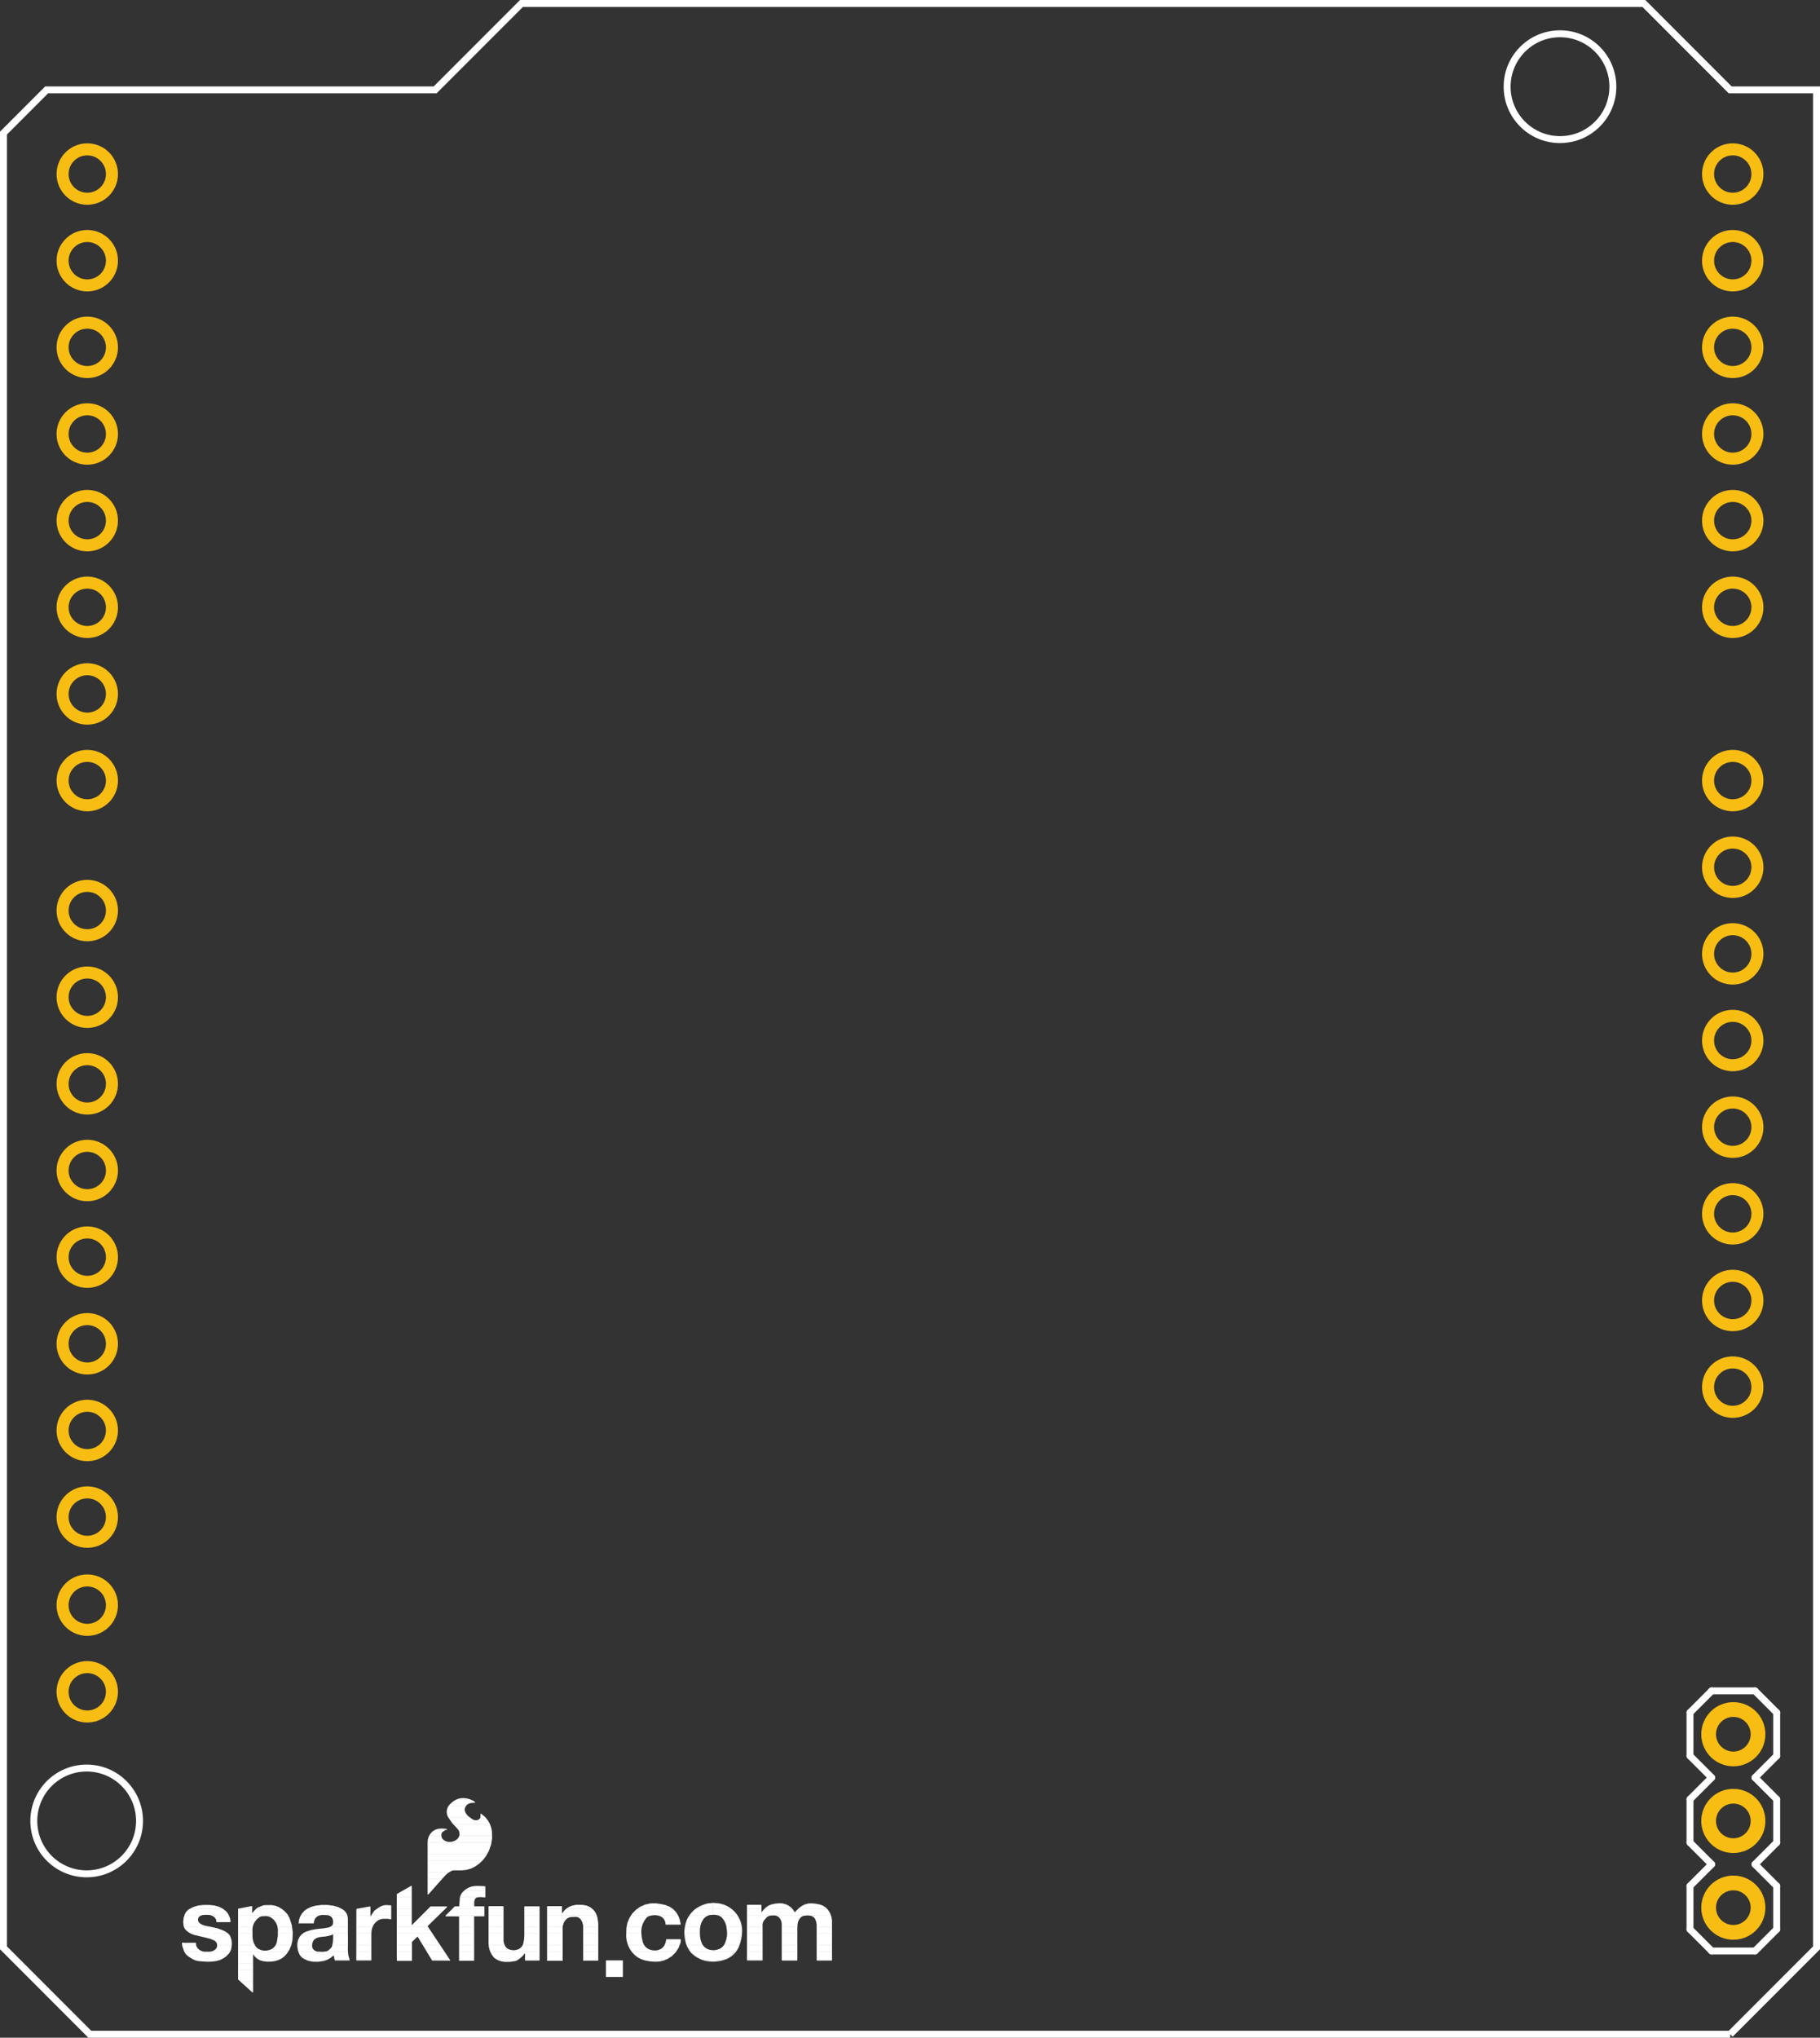 <?xml version='1.0' encoding='utf-8'?>
<!DOCTYPE svg>
<!-- Generator: Adobe Illustrator 17.0.0, SVG Export Plug-In . SVG Version: 6.00 Build 0)  -->
<svg xmlns="http://www.w3.org/2000/svg" width="2.1in" x="0px" version="1.1" y="0px" gorn="0"  height="2.35in" viewBox="0 0 151.2 169.2" xmlns:xml="http://www.w3.org/XML/1998/namespace" id="Layer_1" enable-background="new 0 0 151.2 169.2" xml:space="preserve">
    <rect x="0" y="0" width="151.2" height="169.2" fill="#333333" stroke="none"/>
    <desc >
        <referenceFile >Touch_Shield-v11_pcb.svg</referenceFile>
    </desc>
    <desc >Fritzing footprint generated by brd2svg</desc>
    <g gorn="0.2"  id="silkscreen">
        <path fill="none"  stroke="#FFFFFF" stroke-width="0.576" d="M143.739,168.912H7.461l-7.173-7.176V11.051l3.586-3.588h32.277l7.173-7.176h93.244l7.172,7.176h7.173v154.272L143.739,168.912 M125.208,7.2c0,2.426,1.966,4.392,4.392,4.392c2.426,0,4.392-1.966,4.392-4.392c0.002-2.426-1.962-4.394-4.388-4.396c-2.426-0.002-4.394,1.962-4.396,4.388C125.208,7.195,125.208,7.197,125.208,7.2z M2.808,151.2c0,2.426,1.966,4.392,4.392,4.392s4.392-1.966,4.392-4.392s-1.966-4.392-4.392-4.392S2.808,148.774,2.808,151.2C2.808,151.2,2.808,151.2,2.808,151.2z"/>
        <g >
            <title >element:JP1</title>
            <g >
                <title >package:SFE-NEW-WEBLOGO</title>
                <line fill="none"  stroke="#FFFFFF" stroke-linecap="round" y1="162.778" stroke-width="0.072" x1="45.497" y2="158.321" x2="45.497"/>
                <line fill="none"  stroke="#FFFFFF" stroke-linecap="round" y1="158.321" stroke-width="0.072" x1="45.497" y2="158.321" x2="46.641"/>
                <line fill="none"  stroke="#FFFFFF" stroke-linecap="round" y1="158.321" stroke-width="0.072" x1="46.641" y2="158.947" x2="46.641"/>
                <line fill="none"  stroke="#FFFFFF" stroke-linecap="round" y1="158.947" stroke-width="0.072" x1="46.641" y2="158.947" x2="46.663"/>
                <path fill="none"  stroke="#FFFFFF" stroke-width="0.072" d="M46.663,158.947c0.019,0,0.037-0.007,0.05-0.021"/>
                <path fill="none"  stroke="#FFFFFF" stroke-width="0.072" d="M46.714,158.926c0.013-0.014,0.025-0.029,0.036-0.044"/>
                <path fill="none"  stroke="#FFFFFF" stroke-width="0.072" d="M46.829,158.774c-0.027,0.036-0.053,0.072-0.079,0.108"/>
                <path fill="none"  stroke="#FFFFFF" stroke-width="0.072" d="M47.074,158.522c-0.092,0.073-0.175,0.158-0.245,0.252"/>
                <path fill="none"  stroke="#FFFFFF" stroke-width="0.072" d="M47.909,158.213c-0.304,0.013-0.596,0.121-0.835,0.309"/>
                <path fill="none"  stroke="#FFFFFF" stroke-width="0.072" d="M48.478,158.227c-0.189-0.017-0.379-0.022-0.569-0.014"/>
                <path fill="none"  stroke="#FFFFFF" stroke-width="0.072" d="M49.234,158.58c-0.203-0.202-0.471-0.327-0.756-0.353"/>
                <path fill="none"  stroke="#FFFFFF" stroke-width="0.072" d="M49.557,159.127c-0.06-0.207-0.171-0.395-0.324-0.547"/>
                <path fill="none"  stroke="#FFFFFF" stroke-width="0.072" d="M49.651,159.761c-0.003-0.215-0.034-0.428-0.094-0.634"/>
                <line fill="none"  stroke="#FFFFFF" stroke-linecap="round" y1="159.761" stroke-width="0.072" x1="49.651" y2="162.749" x2="49.651"/>
                <line fill="none"  stroke="#FFFFFF" stroke-linecap="round" y1="162.749" stroke-width="0.072" x1="49.651" y2="162.749" x2="48.492"/>
                <line fill="none"  stroke="#FFFFFF" stroke-linecap="round" y1="162.749" stroke-width="0.072" x1="48.492" y2="160.013" x2="48.492"/>
                <path fill="none"  stroke="#FFFFFF" stroke-width="0.072" d="M48.492,160.013c0-0.211-0.057-0.417-0.166-0.598"/>
                <path fill="none"  stroke="#FFFFFF" stroke-width="0.072" d="M48.326,159.415c-0.076-0.126-0.193-0.223-0.331-0.273"/>
                <path fill="none"  stroke="#FFFFFF" stroke-width="0.072" d="M47.995,159.142c-0.06-0.022-0.123-0.032-0.187-0.029"/>
                <path fill="none"  stroke="#FFFFFF" stroke-width="0.072" d="M47.491,159.127c0.106-0.005,0.211-0.009,0.317-0.014"/>
                <path fill="none"  stroke="#FFFFFF" stroke-width="0.072" d="M47.491,159.127c-0.167,0.007-0.327,0.071-0.454,0.18"/>
                <path fill="none"  stroke="#FFFFFF" stroke-width="0.072" d="M47.037,159.307c-0.115,0.099-0.204,0.225-0.259,0.367"/>
                <path fill="none"  stroke="#FFFFFF" stroke-width="0.072" d="M46.778,159.674c-0.055,0.143-0.085,0.294-0.086,0.447"/>
                <path fill="none"  stroke="#FFFFFF" stroke-width="0.072" d="M46.692,160.121c-0.001,0.065-0.001,0.129,0,0.194"/>
                <line fill="none"  stroke="#FFFFFF" stroke-linecap="round" y1="160.315" stroke-width="0.072" x1="46.692" y2="162.778" x2="46.692"/>
                <line fill="none"  stroke="#FFFFFF" stroke-linecap="round" y1="162.778" stroke-width="0.072" x1="46.692" y2="162.778" x2="45.497"/>
                <line fill="none"  stroke="#FFFFFF" stroke-linecap="round" y1="158.047" stroke-width="0.072" x1="59.199" y2="158.962" x2="59.199"/>
                <line fill="none"  stroke="#FFFFFF" stroke-linecap="round" y1="158.962" stroke-width="0.072" x1="59.199" y2="158.962" x2="59.133"/>
                <path fill="none"  stroke="#FFFFFF" stroke-width="0.072" d="M59.133,158.962c-0.276,0-0.536,0.127-0.705,0.345"/>
                <path fill="none"  stroke="#FFFFFF" stroke-width="0.072" d="M58.428,159.307c-0.18,0.233-0.288,0.513-0.31,0.807"/>
                <path fill="none"  stroke="#FFFFFF" stroke-width="0.072" d="M58.118,160.114c-0.017,0.232-0.015,0.466,0.007,0.698"/>
                <path fill="none"  stroke="#FFFFFF" stroke-width="0.072" d="M58.125,160.812c0.021,0.227,0.087,0.447,0.194,0.648"/>
                <path fill="none"  stroke="#FFFFFF" stroke-width="0.072" d="M58.32,161.46c0.113,0.212,0.304,0.372,0.533,0.446"/>
                <path fill="none"  stroke="#FFFFFF" stroke-width="0.072" d="M58.853,161.906c0.313,0.102,0.652,0.081,0.95-0.057"/>
                <path fill="none"  stroke="#FFFFFF" stroke-width="0.072" d="M59.803,161.849c0.175-0.082,0.32-0.218,0.41-0.389"/>
                <path fill="none"  stroke="#FFFFFF" stroke-width="0.072" d="M60.214,161.46c0.144-0.271,0.22-0.572,0.223-0.878"/>
                <path fill="none"  stroke="#FFFFFF" stroke-width="0.072" d="M60.437,160.582c0.002-0.24-0.024-0.479-0.079-0.713"/>
                <path fill="none"  stroke="#FFFFFF" stroke-width="0.072" d="M60.357,159.869c-0.058-0.249-0.183-0.478-0.36-0.663"/>
                <path fill="none"  stroke="#FFFFFF" stroke-width="0.072" d="M59.998,159.206c-0.082-0.085-0.183-0.149-0.295-0.187"/>
                <path fill="none"  stroke="#FFFFFF" stroke-width="0.072" d="M59.702,159.019c-0.144-0.048-0.295-0.073-0.446-0.072"/>
                <line fill="none"  stroke="#FFFFFF" stroke-linecap="round" y1="158.947" stroke-width="0.072" x1="59.256" y2="158.047" x2="59.256"/>
                <line fill="none"  stroke="#FFFFFF" stroke-linecap="round" y1="158.047" stroke-width="0.072" x1="59.256" y2="158.047" x2="59.299"/>
                <path fill="none"  stroke="#FFFFFF" stroke-width="0.072" d="M59.933,158.126c-0.207-0.053-0.42-0.079-0.634-0.079"/>
                <path fill="none"  stroke="#FFFFFF" stroke-width="0.072" d="M60.84,158.602c-0.261-0.227-0.572-0.39-0.907-0.476"/>
                <path fill="none"  stroke="#FFFFFF" stroke-width="0.072" d="M61.618,160.33c0.006-0.662-0.278-1.294-0.778-1.728"/>
                <path fill="none"  stroke="#FFFFFF" stroke-width="0.072" d="M61.373,161.582c0.158-0.399,0.241-0.823,0.245-1.252"/>
                <path fill="none"  stroke="#FFFFFF" stroke-width="0.072" d="M60.199,162.691c0.536-0.177,0.966-0.584,1.174-1.109"/>
                <path fill="none"  stroke="#FFFFFF" stroke-width="0.072" d="M59.177,162.85c0.347,0.004,0.693-0.05,1.022-0.159"/>
                <path fill="none"  stroke="#FFFFFF" stroke-width="0.072" d="M57.614,162.281c0.441,0.362,0.992,0.562,1.562,0.569"/>
                <path fill="none"  stroke="#FFFFFF" stroke-width="0.072" d="M57.247,161.856c0.097,0.162,0.221,0.305,0.367,0.425"/>
                <path fill="none"  stroke="#FFFFFF" stroke-width="0.072" d="M56.938,161.014c0.049,0.298,0.154,0.583,0.31,0.842"/>
                <path fill="none"  stroke="#FFFFFF" stroke-width="0.072" d="M56.945,159.926c-0.064,0.36-0.067,0.728-0.007,1.088"/>
                <path fill="none"  stroke="#FFFFFF" stroke-width="0.072" d="M58.003,158.4c-0.558,0.331-0.944,0.888-1.058,1.526"/>
                <path fill="none"  stroke="#FFFFFF" stroke-width="0.072" d="M59.199,158.047c-0.422,0.017-0.832,0.138-1.195,0.353"/>
                <g >
                    <title >polygon</title>
                    <path fill="none"  stroke="#FFFFFF" stroke-linecap="round" stroke-width="0.072" d="M15.156,161.352l0.007,0.101 M15.163,161.453l0.029,0.165 M15.192,161.618l0.122,0.36 M15.314,161.978l0.088,0.169 M15.402,162.147l0.119,0.148 M15.521,162.295l0.146,0.123 M15.667,162.418l0.338,0.216 M16.006,162.634l0.243,0.112 M16.249,162.746l0.261,0.06 M16.51,162.806l0.727,0.051 M17.237,162.857l0.376-0.013 M17.613,162.844l0.373-0.052 M17.986,162.792l0.283-0.08 M18.269,162.712l0.265-0.128 M18.534,162.584l0.239-0.172 M18.773,162.412l0.206-0.21 M18.979,162.202l0.108-0.16 M19.087,162.042l0.075-0.177 M19.162,161.865l0.041-0.189 M19.202,161.676l0.022-0.295 M19.224,161.381l-0.027-0.299 M19.197,161.082l-0.096-0.284 M19.101,160.798l-0.071-0.117 M19.03,160.681l-0.094-0.099 M18.936,160.582l-0.196-0.144 M18.74,160.438l-0.215-0.116 M18.525,160.322l-0.469-0.172 M18.056,160.15l-0.488-0.108 M17.568,160.042l-0.576-0.116 M16.992,159.926l-0.219-0.079 M16.773,159.847l-0.198-0.122 M16.574,159.725l-0.087-0.09 M16.487,159.635l-0.057-0.112 M16.431,159.523l-0.02-0.115 M16.41,159.408l0.015-0.117 M16.425,159.291l0.049-0.106 M16.473,159.185l0.073-0.084 M16.546,159.101l0.093-0.06 M16.639,159.041l0.127-0.047 M16.766,158.994l0.133-0.025 M16.899,158.969l0.245-0.012 M17.143,158.957l0.245,0.012 M17.388,158.969l0.146,0.029 M17.534,158.998l0.138,0.056 M17.673,159.054l0.126,0.08 M17.799,159.134l0.083,0.08 M17.882,159.214l0.066,0.095 M17.947,159.309l0.046,0.106 M17.993,159.415l0.017,0.075 M18.01,159.49l0.005,0.076 M18.014,159.566h1.101 M19.116,159.566l-0.021-0.201 M19.094,159.365l-0.583-0.367 M18.511,158.998l-1.289-0.375 M17.222,158.623l-1.188,0.31 M16.035,158.933l0.151,0.864 M16.185,159.797l1.246,0.741 M17.431,160.538l1.202,0.656 M18.633,161.194l-0.309,0.921 M18.324,162.115l-1.116,0.252 M17.208,162.367l-2.052-1.015 M16.447,162.792h1.539 M16.192,162.72h2.048 M16.037,162.648h2.365 M15.915,162.576h2.63 M15.803,162.504h2.843 M15.69,162.432h3.056 M15.598,162.36h1.595 M17.239,162.36h1.585 M15.515,162.288h1.533 M17.558,162.288h1.336 M15.457,162.216h1.445 M17.877,162.216h1.088 M15.4,162.144h1.357 M18.196,162.144h0.822 M15.363,162.072h1.248 M18.338,162.072h0.728 M15.326,162h1.14 M18.363,162h0.742 M15.297,161.928h1.023 M18.387,161.928h0.748 M15.273,161.856h0.902 M18.411,161.856h0.753 M15.248,161.784h0.781 M18.435,161.784h0.744 M15.224,161.712h0.66 M18.459,161.712h0.735 M15.199,161.64h0.539 M18.484,161.64h0.721 M15.183,161.568h0.41 M18.508,161.568h0.703 M15.171,161.496h0.276 M18.532,161.496h0.684 M15.161,161.424h0.141 M18.556,161.424h0.665 M18.58,161.352h0.641 M18.604,161.28h0.611 M18.629,161.208h0.58 M18.528,161.136h0.674 M18.396,161.064h0.795 M18.264,160.992h0.903 M18.131,160.92h1.011 M17.999,160.848h1.119 M17.867,160.776h1.221 M17.735,160.704h1.309 M17.603,160.632h1.381 M17.471,160.56h1.436 M17.346,160.488h1.462 M17.225,160.416H18.7 M17.104,160.344h1.461 M16.983,160.272h1.405 M16.863,160.2h1.33 M16.742,160.128h1.217 M16.621,160.056h1.013 M16.5,159.984h0.78 M16.379,159.912h0.573 M16.258,159.84h0.503 M16.181,159.768h0.464 M16.168,159.696h0.379 M16.155,159.624h0.327 M16.143,159.552h0.302 M18.014,159.552h1.101 M16.13,159.48h0.293 M18.008,159.48h1.099 M16.118,159.408h0.293 M17.99,159.408h1.109 M16.105,159.336h0.314 M17.959,159.336h1.09 M16.092,159.264h0.345 M17.916,159.264h1.018 M16.08,159.192h0.391 M17.858,159.192h0.961 M16.067,159.12h0.463 M17.776,159.12h0.93 M16.055,159.048h0.574 M17.658,159.048h0.933 M16.042,158.976h0.819 M17.424,158.976h1.013 M16.145,158.904h2.044 M16.421,158.832h1.52 M16.697,158.76h0.996 M16.974,158.688h0.472"/>
                </g>
                <g >
                    <title >polygon</title>
                    <path fill="none"  stroke="#FFFFFF" stroke-linecap="round" stroke-width="0.072" d="M19.094,159.343l-0.058-0.158 M19.037,159.185l-0.101-0.223 M18.936,158.962l-0.081-0.126 M18.855,158.836l-0.099-0.112 M18.756,158.724l-0.272-0.215 M18.484,158.509l-0.311-0.152 M18.173,158.357l-0.383-0.105 M17.79,158.252l-0.395-0.039 M17.395,158.213h-0.511 M16.884,158.213l-0.405,0.044 M16.479,158.257l-0.391,0.116 M16.088,158.373l-0.363,0.185 M15.725,158.558l-0.135,0.105 M15.59,158.663l-0.112,0.129 M15.478,158.792l-0.085,0.148 M15.394,158.94l-0.101,0.307 M15.292,159.247l-0.036,0.322 M15.256,159.569l0.03,0.321 M15.285,159.89l0.043,0.139 M15.328,160.029l0.071,0.126 M15.399,160.155l0.095,0.11 M15.495,160.265l0.192,0.152 M15.686,160.417l0.213,0.121 M15.899,160.538l0.229,0.087 M16.128,160.625l1.029,0.245 M17.157,160.87l0.336,0.087 M17.493,160.957l0.319,0.136 M17.813,161.093l0.102,0.07 M17.915,161.163l0.081,0.093 M17.996,161.256l0.055,0.11 M18.051,161.366l0.026,0.121 M18.077,161.487l-0.005,0.124 M18.072,161.611l-0.036,0.118 M18.036,161.729l-0.064,0.105 M17.973,161.834l-0.088,0.087 M17.885,161.921l-0.152,0.093 M17.733,162.014l-0.168,0.058 M17.565,162.072l-0.177,0.022 M17.388,162.094h-0.382 M17.007,162.094l-0.166-0.022 M16.841,162.072l-0.174-0.064 M16.667,162.008l-0.156-0.1 M16.511,161.908l-0.131-0.131 M16.38,161.777l-0.077-0.125 M16.303,161.652l-0.044-0.139 M16.259,161.513l-0.009-0.147 M16.25,161.366v-0.014 M16.25,161.352h-1.094 M15.156,161.352l2.023,1.066 M17.179,162.418l1.166-0.26 M18.346,162.158l0.317-0.943 M18.663,161.215l-0.051-0.101 M18.612,161.114l-2.34-1.36 M16.272,159.754l-0.137-0.778 M16.135,158.976l1.073-0.324 M17.208,158.652l1.195,0.382 M18.403,159.034l0.554,0.41 M18.958,159.444l0.137-0.101 M17.07,162.36h0.368 M16.933,162.288h0.829 M16.796,162.216h1.29 M16.66,162.144h1.691 M16.523,162.072h0.318 M17.564,162.072h0.81 M16.386,162h0.268 M17.755,162h0.644 M16.25,161.928h0.293 M17.873,161.928h0.55 M16.113,161.856h0.346 M17.951,161.856h0.496 M15.976,161.784h0.411 M18.003,161.784h0.468 M15.84,161.712h0.5 M18.041,161.712h0.454 M15.703,161.64h0.596 M18.063,161.64h0.456 M15.566,161.568h0.71 M18.074,161.568h0.47 M15.429,161.496h0.829 M18.077,161.496h0.491 M15.293,161.424h0.961 M18.064,161.424h0.529 M18.044,161.352h0.572 M18.008,161.28h0.633 M17.954,161.208h0.705 M17.876,161.136h0.747 M17.745,161.064h0.78 M17.575,160.992h0.826 M17.351,160.92h0.927 M17.067,160.848h1.087 M16.764,160.776h1.266 M16.461,160.704h1.445 M16.158,160.632h1.625 M15.956,160.56h1.702 M15.811,160.488h1.724 M15.684,160.416h1.726 M15.594,160.344h1.693 M15.503,160.272h1.66 M15.438,160.2h1.602 M15.384,160.128h1.532 M15.344,160.056h1.449 M15.314,159.984h1.354 M15.292,159.912h1.252 M15.281,159.84h1.14 M15.274,159.768h1.023 M15.267,159.696h0.994 M15.261,159.624h0.988 M15.257,159.552h0.979 M15.266,159.48h0.958 M15.274,159.408h0.937 M18.909,159.408h0.097 M15.282,159.336h0.917 M18.812,159.336h0.28 M15.29,159.264h0.896 M18.714,159.264h0.351 M15.31,159.192h0.863 M18.617,159.192h0.422 M15.334,159.12h0.826 M18.52,159.12h0.488 M15.358,159.048h0.79 M18.423,159.048h0.552 M15.382,158.976h0.753 M18.223,158.976h0.72 M15.414,158.904h0.959 M17.997,158.904h0.902 M15.455,158.832h1.156 M17.772,158.832h1.08 M15.506,158.76h1.344 M17.546,158.76h1.241 M15.569,158.688h1.52 M17.321,158.688h1.39 M15.651,158.616h2.968 M15.753,158.544h2.775 M15.894,158.472h2.513 M16.036,158.4h2.225 M16.24,158.328h1.827 M16.486,158.256h1.317"/>
                </g>
                <g >
                    <title >polygon</title>
                    <path fill="none"  stroke="#FFFFFF" stroke-linecap="round" stroke-width="0.072" d="M20.916,158.306l-0.007,0.569 M20.909,158.875l0.022,0.022 M20.931,158.897l0.014,0.007 M20.945,158.904l0.065-0.072 M21.01,158.832l0.252-0.274 M21.261,158.558l0.097-0.085 M21.359,158.473l0.112-0.066 M21.471,158.407l0.374-0.151 M21.845,158.256l0.137-0.029 M21.982,158.227l0.562-0.007 M22.543,158.22l0.307,0.052 M22.851,158.272l0.29,0.114 M23.141,158.386l0.256,0.153 M23.397,158.539l0.234,0.185 M23.631,158.724l0.224,0.252 M23.855,158.976l0.164,0.295 M24.019,159.271l0.191,0.599 M24.21,159.87l0.08,0.624 M24.29,160.494l-0.033,0.628 M24.257,161.122l-0.092,0.39 M24.165,161.512l-0.158,0.368 M24.008,161.88l-0.219,0.336 M23.789,162.216l-0.186,0.2 M23.603,162.416l-0.218,0.166 M23.385,162.582l-0.243,0.126 M23.142,162.708l-0.261,0.084 M22.882,162.792l-0.344,0.053 M22.538,162.845l-0.348,0.005 M22.19,162.85l-0.345-0.044 M21.845,162.806l-0.239-0.074 M21.605,162.732l-0.218-0.124 M21.387,162.608l-0.187-0.167 M21.2,162.441l-0.147-0.203 M21.053,162.238v-0.843 M21.053,161.395l0.022-0.021 M21.074,161.374v0.014 M21.074,161.388l0.006,0.027 M21.08,161.415l0.016,0.023 M21.096,161.438l0.014,0.022 M21.111,161.46l0.087,0.163 M21.197,161.623l0.122,0.14 M21.32,161.763l0.151,0.107 M21.471,161.87l0.199,0.085 M21.669,161.955L21.881,162 M21.881,162l0.265,0.001 M22.146,162.001l0.26-0.051 M22.406,161.95l0.217-0.1 M22.624,161.85l0.185-0.152 M22.809,161.698l0.139-0.194 M22.948,161.504l0.085-0.224 M23.033,161.28l0.087-0.558 M23.12,160.722l-0.001-0.565 M23.119,160.157l-0.055-0.282 M23.064,159.875l-0.118-0.263 M22.946,159.612l-0.174-0.229 M22.772,159.383l-0.221-0.184 M22.551,159.199l-0.148-0.077 M22.402,159.122l-0.161-0.046 M22.242,159.076l-0.167-0.014 M22.075,159.062l-0.31,0.015 M21.765,159.077l-0.112,0.022 M21.653,159.099l-0.104,0.05 M21.549,159.149l-0.208,0.162 M21.342,159.311l-0.174,0.198 M21.168,159.509l-0.121,0.206 M21.047,159.715l-0.078,0.227 M20.969,159.942l-0.032,0.236 M20.938,160.178l0.007,0.728 M20.945,160.906l0.036,0.223 M20.981,161.129l0.065,0.194 M21.045,161.323l0.001,0.011 M21.047,161.334l-0.004,0.009 M21.043,161.343l-0.008,0.008 M21.035,161.351l-0.011,0.001 M21.024,161.352h-0.036 M20.988,161.352v4.054 M20.988,165.406l-1.174-1.059 M19.815,164.347v-5.832 M19.815,158.515l1.101-0.209 M20.964,165.384h0.024 M20.884,165.312h0.104 M20.805,165.24h0.184 M20.725,165.168h0.263 M20.645,165.096h0.343 M20.565,165.024h0.423 M20.485,164.952h0.503 M20.405,164.88h0.583 M20.326,164.808h0.663 M20.246,164.736h0.742 M20.166,164.664h0.822 M20.086,164.592h0.902 M20.006,164.52h0.982 M19.926,164.448h1.062 M19.847,164.376h1.142 M19.815,164.304h1.174 M19.815,164.232h1.174 M19.815,164.16h1.174 M19.815,164.088h1.174 M19.815,164.016h1.174 M19.815,163.944h1.174 M19.815,163.872h1.174 M19.815,163.8h1.174 M19.815,163.728h1.174 M19.815,163.656h1.174 M19.815,163.584h1.174 M19.815,163.512h1.174 M19.815,163.44h1.174 M19.815,163.368h1.174 M19.815,163.296h1.174 M19.815,163.224h1.174 M19.815,163.152h1.174 M19.815,163.08h1.174 M19.815,163.008h1.174 M19.815,162.936h1.174 M19.815,162.864h1.174 M19.815,162.792h1.174 M21.799,162.792h1.083 M19.815,162.72h1.174 M21.585,162.72h1.521 M19.815,162.648h1.174 M21.458,162.648h1.8 M19.815,162.576h1.174 M21.352,162.576h2.041 M19.815,162.504h1.174 M21.271,162.504h2.216 M19.815,162.432h1.174 M21.194,162.432h2.388 M19.815,162.36h1.174 M21.142,162.36h2.513 M19.815,162.288h1.174 M21.09,162.288h2.632 M19.815,162.216h1.174 M21.053,162.216h2.736 M19.815,162.144h1.174 M21.053,162.144h2.783 M19.815,162.072h1.174 M21.053,162.072h2.83 M19.815,162h1.174 M21.053,162h0.828 M22.155,162h1.775 M19.815,161.928h1.174 M21.053,161.928h0.552 M22.454,161.928h1.523 M19.815,161.856h1.174 M21.053,161.856h0.397 M22.611,161.856h1.407 M19.815,161.784h1.174 M21.053,161.784h0.296 M22.704,161.784h1.345 M19.815,161.712h1.174 M21.053,161.712h0.222 M22.792,161.712h1.288 M19.815,161.64h1.174 M21.053,161.64h0.159 M22.85,161.64h1.26 M19.815,161.568h1.174 M21.053,161.568h0.115 M22.902,161.568h1.24 M19.815,161.496h1.174 M21.053,161.496h0.077 M22.951,161.496h1.218 M19.815,161.424h1.174 M21.053,161.424h0.033 M22.978,161.424h1.208 M19.815,161.352h1.209 M23.006,161.352h1.197 M19.815,161.28h1.217 M23.033,161.28h1.187 M19.815,161.208h1.193 M23.044,161.208h1.192 M19.815,161.136h1.169 M23.055,161.136h1.198 M19.815,161.064h1.156 M23.067,161.064h1.193 M19.815,160.992h1.144 M23.078,160.992h1.186 M19.815,160.92h1.133 M23.089,160.92h1.179 M19.815,160.848h1.13 M23.1,160.848h1.171 M19.815,160.776h1.129 M23.112,160.776h1.164 M19.815,160.704h1.128 M23.12,160.704h1.159 M19.815,160.632h1.128 M23.12,160.632h1.163 M19.815,160.56h1.127 M23.12,160.56h1.167 M19.815,160.488h1.126 M23.12,160.488h1.17 M19.815,160.416h1.125 M23.119,160.416h1.161 M19.815,160.344h1.125 M23.119,160.344h1.152 M19.815,160.272h1.124 M23.119,160.272h1.142 M19.815,160.2h1.123 M23.119,160.2h1.133 M19.815,160.128h1.13 M23.113,160.128h1.13 M19.815,160.056h1.14 M23.099,160.056h1.135 M19.815,159.984h1.149 M23.085,159.984h1.14 M19.815,159.912h1.165 M23.071,159.912h1.145 M19.815,159.84h1.19 M23.048,159.84h1.152 M19.815,159.768h1.215 M23.016,159.768h1.162 M19.815,159.696h1.244 M22.984,159.696h1.171 M19.815,159.624h1.286 M22.951,159.624h1.181 M19.815,159.552h1.328 M22.9,159.552h1.208 M19.815,159.48h1.379 M22.846,159.48h1.24 M19.815,159.408h1.442 M22.791,159.408h1.272 M19.815,159.336h1.505 M22.715,159.336h1.324 M19.815,159.264h1.588 M22.629,159.264h1.387 M19.815,159.192h1.68 M22.537,159.192h1.438 M19.815,159.12h1.795 M22.395,159.12h1.54 M19.815,159.048h4.08 M19.815,158.976h4.04 M19.815,158.904h1.13 M20.945,158.904h2.846 M19.815,158.832h1.095 M21.01,158.832h2.717 M19.815,158.76h1.096 M21.076,158.76h2.587 M19.815,158.688h1.097 M21.142,158.688h2.443 M19.815,158.616h1.098 M21.208,158.616h2.286 M19.815,158.544h1.098 M21.278,158.544h2.125 M20.042,158.472h0.872 M21.361,158.472h1.925 M20.422,158.4h0.493 M21.488,158.4h1.677 M20.802,158.328h0.114 M21.667,158.328h1.327 M21.845,158.256h0.911"/>
                </g>
                <g >
                    <title >polygon</title>
                    <path fill="none"  stroke="#FFFFFF" stroke-linecap="round" stroke-width="0.072" d="M37.109,151.906l-0.137-0.022 M36.972,151.884l-0.266-0.021 M36.706,151.863l-0.266,0.021 M36.439,151.884l-0.198,0.053 M36.241,151.937l-0.184,0.09 M36.057,152.027l-0.162,0.126 M35.896,152.153l-0.133,0.156 M35.763,152.309l-0.114,0.207 M35.649,152.516l-0.068,0.227 M35.581,152.743l-0.02,0.235 M35.561,152.978v4.299 M35.561,157.277l1.382-1.555 M36.943,155.722l0.246-0.226 M37.189,155.496l0.287-0.17 M37.476,155.326l0.105-0.039 M37.582,155.287l0.111-0.019 M37.692,155.268h0.648 M38.34,155.268l0.386-0.035 M38.726,155.233l0.374-0.105 M39.1,155.128l0.349-0.17 M39.449,154.958l0.328-0.231 M39.777,154.727l0.292-0.275 M40.069,154.452l0.251-0.314 M40.32,154.138l0.268-0.477 M40.588,153.661l0.178-0.517 M40.766,153.144l0.082-0.541 M40.848,152.603l-0.017-0.546 M40.831,152.057l-0.059-0.295 M40.772,151.762l-0.101-0.283 M40.671,151.479l-0.142-0.265 M40.529,151.214l-0.257-0.322 M40.272,150.892l-0.319-0.261 M39.953,150.631v0.252 M39.953,150.883l-0.006,0.041 M39.947,150.924l-0.016,0.038 M39.931,150.962l-0.084,0.105 M39.847,151.067l-0.11,0.075 M39.737,151.142l-0.058,0.022 M39.679,151.164l-0.162,0.017 M39.517,151.181l-0.16-0.029 M39.356,151.152l-0.145-0.074 M39.211,151.078l-0.259-0.188 M38.952,150.89l-0.12-0.103 M38.832,150.787l-0.103-0.12 M38.729,150.667l-0.083-0.134 M38.646,150.533l-0.061-0.147 M38.585,150.386l-0.019-0.092 M38.566,150.294l0.004-0.095 M38.57,150.199l0.047-0.156 M38.618,150.043l0.086-0.138 M38.703,149.905l0.119-0.112 M38.822,149.793l0.144-0.076 M38.966,149.717l0.145-0.041 M39.112,149.676l0.15-0.017 M39.262,149.659h0.173 M39.435,149.659L39.435,149.659 M39.434,149.659l-0.007-0.007 M39.427,149.652l-0.123-0.096 M39.304,149.556l-0.143-0.062 M39.161,149.494l-0.101-0.044 M39.06,149.45l-0.065-0.028 M38.995,149.422l-0.249-0.062 M38.746,149.36l-0.255-0.025 M38.491,149.335l-0.246,0.019 M38.245,149.354l-0.238,0.065 M38.007,149.419l-0.221,0.111 M37.785,149.53l-0.22,0.159 M37.565,149.689l-0.197,0.186 M37.368,149.875l-0.122,0.172 M37.246,150.047l-0.076,0.195 M37.17,150.242l-0.024,0.209 M37.145,150.451l0.028,0.209 M37.174,150.66l0.079,0.194 M37.253,150.854l0.336,0.499 M37.589,151.353l0.412,0.437 M38.001,151.79l0.109,0.128 M38.11,151.918l0.072,0.151 M38.182,152.069l0.031,0.165 M38.213,152.234L38.2,152.4 M38.2,152.4l-0.056,0.159 M38.144,152.559l-0.095,0.138 M38.05,152.697l-0.127,0.109 M37.923,152.806l-0.16,0.086 M37.763,152.892l-0.172,0.058 M37.59,152.95l-0.179,0.028 M37.411,152.978l-0.21-0.01 M37.201,152.968l-0.201-0.061 M37.001,152.907l-0.18-0.109 M36.821,152.798l-0.095-0.1 M36.725,152.698l-0.063-0.123 M36.662,152.575l-0.028-0.126 M36.634,152.449v-0.129 M36.634,152.32l0.028-0.126 M36.662,152.194l0.026-0.049 M36.688,152.145l0.039-0.038 M36.727,152.107l0.238-0.173 M36.965,151.934l0.044-0.023 M37.009,151.911l0.049-0.01 M37.059,151.901l0.05,0.005 M35.561,157.248h0.026 M35.561,157.176h0.09 M35.561,157.104h0.154 M35.561,157.032h0.218 M35.561,156.96h0.282 M35.561,156.888h0.346 M35.561,156.816h0.41 M35.561,156.744h0.474 M35.561,156.672h0.537 M35.561,156.6h0.601 M35.561,156.528h0.665 M35.561,156.456h0.729 M35.561,156.384h0.793 M35.561,156.312h0.857 M35.561,156.24h0.921 M35.561,156.168h0.985 M35.561,156.096h1.049 M35.561,156.024h1.113 M35.561,155.952h1.177 M35.561,155.88h1.241 M35.561,155.808h1.305 M35.561,155.736h1.369 M35.561,155.664h1.445 M35.561,155.592h1.524 M35.561,155.52h1.602 M35.561,155.448h1.709 M35.561,155.376h1.83 M35.561,155.304h1.975 M35.561,155.232h3.168 M35.561,155.16h3.426 M35.561,155.088h3.622 M35.561,155.016h3.77 M35.561,154.944h3.908 M35.561,154.872h4.01 M35.561,154.8h4.112 M35.561,154.728h4.214 M35.561,154.656h4.291 M35.561,154.584h4.368 M35.561,154.512h4.444 M35.561,154.44h4.517 M35.561,154.368h4.575 M35.561,154.296h4.632 M35.561,154.224h4.69 M35.561,154.152h4.748 M35.561,154.08h4.792 M35.561,154.008h4.832 M35.561,153.936h4.873 M35.561,153.864h4.913 M35.561,153.792h4.954 M35.561,153.72h4.994 M35.561,153.648h5.032 M35.561,153.576h5.057 M35.561,153.504h5.082 M35.561,153.432h5.106 M35.561,153.36h5.131 M35.561,153.288h5.156 M35.561,153.216h5.181 M35.561,153.144h5.205 M35.561,153.072h5.216 M35.561,153h5.227 M35.565,152.928h1.505 M37.655,152.928h3.144 M35.571,152.856h1.345 M37.829,152.856h2.981 M35.577,152.784h1.23 M37.948,152.784h2.873 M35.59,152.712h1.149 M38.032,152.712h2.8 M35.612,152.64h1.084 M38.088,152.64h2.754 M35.633,152.568h1.028 M38.138,152.568h2.709 M35.66,152.496h0.985 M38.166,152.496h2.679 M35.699,152.424h0.935 M38.192,152.424h2.651 M35.739,152.352h0.895 M38.204,152.352h2.637 M35.787,152.28h0.856 M38.209,152.28h2.629 M35.849,152.208h0.81 M38.208,152.208h2.628 M35.917,152.136h0.78 M38.195,152.136h2.639 M36.01,152.064h0.777 M38.18,152.064h2.651 M36.128,151.992h0.757 M38.146,151.992h2.673 M36.302,151.92h0.69 M38.111,151.92h2.693 M38.051,151.848h2.739 M37.988,151.776h2.787 M37.92,151.704h2.832 M37.852,151.632h2.874 M37.784,151.56H40.7 M37.716,151.488h2.958 M37.649,151.416h2.988 M37.583,151.344h3.015 M37.535,151.272h3.025 M37.486,151.2h3.031 M37.438,151.128h1.872 M39.758,151.128h0.702 M37.389,151.056h1.792 M39.855,151.056h0.547 M37.34,150.984h1.741 M39.914,150.984h0.432 M37.292,150.912h1.69 M39.949,150.912h0.339 M37.247,150.84h1.646 M39.953,150.84h0.255 M37.218,150.768h1.598 M39.953,150.768h0.167 M37.188,150.696h1.565 M39.953,150.696h0.079 M37.169,150.624h1.534 M37.159,150.552h1.499 M37.149,150.48h1.475 M37.151,150.408h1.443 M37.159,150.336h1.416 M37.167,150.264h1.4 M37.189,150.192h1.383 M37.217,150.12h1.377 M37.245,150.048h1.371 M37.296,149.976h1.363 M37.347,149.904h1.357 M37.414,149.832h1.368 M37.49,149.76h1.396 M37.566,149.688h1.503 M37.666,149.616h1.715 M37.765,149.544h1.511 M37.901,149.472h1.209 M38.077,149.4h0.831"/>
                </g>
                <g >
                    <title >polygon</title>
                    <path fill="none"  stroke="#FFFFFF" stroke-linecap="round" stroke-width="0.072" d="M24.84,159.667h1.202 M26.042,159.667v-0.014 M26.042,159.653l0.019-0.157 M26.061,159.496l0.055-0.148 M26.116,159.348l0.088-0.132 M26.205,159.216l0.117-0.106 M26.321,159.11l0.139-0.076 M26.46,159.034l0.166-0.049 M26.626,158.985l0.173-0.016 M26.799,158.969l0.389,0.014 M27.187,158.983l0.11,0.018 M27.297,159.001l0.105,0.039 M27.402,159.04l0.095,0.058 M27.497,159.098l0.077,0.072 M27.574,159.17l0.061,0.085 M27.635,159.255l0.042,0.095 M27.677,159.35l0.033,0.155 M27.71,159.505v0.159 M27.71,159.664l-0.033,0.154 M27.677,159.818l-0.015,0.034 M27.662,159.852l-0.021,0.031 M27.641,159.883l-0.086,0.079 M27.555,159.962l-0.128,0.074 M27.427,160.036l-0.139,0.049 M27.288,160.085l-0.375,0.065 M26.913,160.15l-0.626,0.064 M26.287,160.214l-0.436,0.08 M25.851,160.294l-0.421,0.136 M25.431,160.43l-0.198,0.104 M25.233,160.534l-0.173,0.141 M25.06,160.675l-0.141,0.173 M24.919,160.848l-0.122,0.244 M24.798,161.092l-0.058,0.267 M24.739,161.359l-0.001,0.301 M24.738,161.66l0.053,0.296 M24.792,161.956l0.106,0.282 M24.897,162.238l0.083,0.136 M24.98,162.374l0.107,0.119 M25.087,162.493l0.127,0.097 M25.215,162.59l0.36,0.172 M25.574,162.762l0.389,0.088 M25.963,162.85l0.463,0.01 M26.426,162.86l0.458-0.068 M26.885,162.792l0.293-0.1 M27.178,162.692l0.27-0.153 M27.448,162.539l0.236-0.201 M27.684,162.338l0.015-0.01 M27.699,162.328l0.018-0.003 M27.718,162.325l0.017,0.006 M27.735,162.331l0.014,0.012 M27.749,162.343l0.007,0.017 M27.756,162.36l0.065,0.295 M27.821,162.655l0.022,0.079 M27.843,162.734l0.006,0.01 M27.849,162.744l0.01,0.006 M27.859,162.75l0.012-0.001 M27.871,162.749h1.145 M29.016,162.749l-0.022-0.058 M28.994,162.691l-0.1-0.372 M28.894,162.319l-0.029-0.384 M28.865,161.935l0.007-1.231 M28.872,160.704h-1.159 M27.713,160.704v0.238 M27.713,160.942l-0.02,0.312 M27.693,161.254l-0.06,0.307 M27.633,161.561l-0.014,0.05 M27.619,161.611l-0.032,0.076 M27.587,161.687l-0.047,0.068 M27.54,161.755l-0.216,0.209 M27.324,161.964l-0.089,0.056 M27.235,162.02l-0.098,0.038 M27.137,162.058l-0.302,0.043 M26.834,162.101l-0.439-0.015 M26.395,162.086l-0.138-0.028 M26.257,162.058l-0.127-0.062 M26.13,161.996l-0.109-0.09 M26.021,161.906l-0.059-0.077 M25.962,161.829l-0.042-0.087 M25.92,161.742l-0.022-0.095 M25.899,161.647l-0.003-0.173 M25.895,161.474l0.032-0.17 M25.927,161.304l0.065-0.161 M25.992,161.143l0.062-0.091 M26.055,161.052l0.081-0.074 M26.136,160.978l0.14-0.084 M26.276,160.894l0.153-0.058 M26.429,160.836l0.16-0.031 M26.59,160.805l0.41-0.043 M27,160.762l0.281-0.049 M27.281,160.713l0.273-0.081 M27.555,160.632l0.059-0.03 M27.613,160.602l0.049-0.044 M27.662,160.558l0.036-0.056 M27.698,160.502h0.014 M27.713,160.502v0.173 M27.713,160.675h1.152 M28.865,160.675v-1.368 M28.865,159.307l-0.026-0.209 M28.839,159.098l-0.076-0.195 M28.763,158.903l-0.121-0.172 M28.642,158.731l-0.159-0.137 M28.483,158.594l-0.37-0.196 M28.114,158.398l-0.401-0.12 M27.713,158.278l-0.493-0.066 M27.22,158.212l-0.497-0.002 M26.723,158.21l-0.493,0.06 M26.229,158.27l-0.348,0.095 M25.881,158.365l-0.328,0.15 M25.553,158.515l-0.232,0.163 M25.321,158.678l-0.194,0.207 M25.128,158.885l-0.147,0.241 M24.98,159.126l-0.095,0.268 M24.885,159.394l-0.038,0.28 M24.847,159.674l-0.007-0.007 M25.707,162.792h1.178 M25.486,162.72h1.611 M27.838,162.72h1.167 M25.335,162.648h1.921 M27.819,162.648h1.163 M25.195,162.576h2.188 M27.803,162.576h1.16 M25.101,162.504h2.388 M27.788,162.504h1.156 M25.032,162.432h2.542 M27.772,162.432h1.153 M24.972,162.36h2.687 M27.756,162.36h1.149 M24.928,162.288h3.964 M24.889,162.216h3.997 M24.862,162.144h4.018 M24.835,162.072h1.491 M27.036,162.072h1.839 M24.808,162h1.33 M27.267,162h1.603 M24.787,161.928h1.26 M27.361,161.928h1.504 M24.774,161.856h1.208 M27.436,161.856h1.43 M24.761,161.784h1.18 M27.51,161.784h1.356 M24.748,161.712h1.166 M27.569,161.712h1.297 M24.738,161.64h1.16 M27.607,161.64h1.26 M24.739,161.568h1.158 M27.632,161.568h1.236 M24.739,161.496h1.157 M27.646,161.496h1.221 M24.739,161.424h1.166 M27.66,161.424h1.208 M24.741,161.352h1.177 M27.674,161.352h1.194 M24.756,161.28h1.18 M27.688,161.28h1.181 M24.772,161.208h1.193 M27.696,161.208h1.173 M24.788,161.136h1.209 M27.701,161.136h1.169 M24.812,161.064h1.235 M27.705,161.064h1.165 M24.847,160.992h1.273 M27.71,160.992h1.161 M24.883,160.92h1.349 M27.713,160.92h1.158 M24.919,160.848h1.477 M27.713,160.848h1.158 M24.978,160.776h1.885 M27.713,160.776h1.159 M25.037,160.704h2.276 M25.113,160.632h2.441 M27.713,160.632h1.152 M25.201,160.56h2.458 M27.713,160.56h1.152 M25.321,160.488h3.544 M25.475,160.416h3.39 M25.696,160.344h3.169 M25.969,160.272h2.896 M26.427,160.2h2.438 M27.038,160.128h1.826 M27.37,160.056h1.495 M27.517,159.984h1.348 M27.609,159.912h1.256 M27.667,159.84h1.197 M27.688,159.768h1.177 M27.703,159.696h1.162 M24.854,159.624h1.192 M27.71,159.624h1.155 M24.864,159.552h1.191 M27.71,159.552h1.155 M24.874,159.48h1.193 M27.705,159.48h1.16 M24.883,159.408h1.21 M27.689,159.408h1.176 M24.906,159.336h1.218 M27.67,159.336h1.194 M24.931,159.264h1.241 M27.639,159.264h1.221 M24.957,159.192h1.274 M27.59,159.192h1.261 M24.984,159.12h1.326 M27.52,159.12h1.322 M25.028,159.048h1.406 M27.414,159.048h1.405 M25.072,158.976h1.649 M26.993,158.976h1.799 M25.116,158.904h3.648 M25.177,158.832h3.536 M25.244,158.76h3.418 M25.312,158.688h3.28 M25.409,158.616h3.099 M25.512,158.544h2.876 M25.647,158.472h2.605 M25.805,158.4h2.312 M26.018,158.328h1.863 M26.347,158.256h1.202"/>
                </g>
                <g >
                    <title >polygon</title>
                    <path fill="none"  stroke="#FFFFFF" stroke-linecap="round" stroke-width="0.072" d="M29.635,162.749l0.007-4.219 M29.642,158.53l1.094-0.195 M30.737,158.335v0.814 M30.737,159.149l0.029,0.014 M30.765,159.163l0.043-0.014 M30.809,159.149l0.058-0.087 M30.867,159.062l0.194-0.295 M31.061,158.767l0.09-0.109 M31.151,158.658l0.112-0.085 M31.263,158.573l0.252-0.166 M31.514,158.407l0.173-0.1 M31.688,158.307l0.19-0.063 M31.877,158.244l0.199-0.024 M32.076,158.22l0.389,0.022 M32.465,158.242v1.094 M32.465,159.336h-0.007 M32.458,159.336l-0.043-0.007 M32.415,159.329l-0.173-0.036 M32.242,159.293h-0.439 M31.802,159.293l-0.159,0.027 M31.643,159.32l-0.153,0.053 M31.49,159.373l-0.142,0.078 M31.349,159.451l-0.195,0.164 M31.154,159.615L31,159.818 M31,159.818l-0.105,0.231 M30.895,160.049l-0.058,0.238 M30.837,160.287l-0.021,0.244 M30.816,160.531v2.218 M30.816,162.749h-1.181 M29.635,162.72h1.181 M29.635,162.648h1.181 M29.635,162.576h1.181 M29.635,162.504h1.181 M29.636,162.432h1.18 M29.636,162.36h1.18 M29.636,162.288h1.18 M29.636,162.216h1.18 M29.636,162.144h1.18 M29.636,162.072h1.18 M29.636,162h1.18 M29.636,161.928h1.18 M29.637,161.856h1.179 M29.637,161.784h1.179 M29.637,161.712h1.179 M29.637,161.64h1.179 M29.637,161.568h1.179 M29.637,161.496h1.179 M29.637,161.424h1.179 M29.638,161.352h1.178 M29.638,161.28h1.178 M29.638,161.208h1.178 M29.638,161.136h1.178 M29.638,161.064h1.178 M29.638,160.992h1.178 M29.638,160.92h1.178 M29.638,160.848h1.178 M29.639,160.776h1.177 M29.639,160.704h1.177 M29.639,160.632h1.177 M29.639,160.56h1.177 M29.639,160.488h1.181 M29.639,160.416h1.187 M29.639,160.344h1.193 M29.639,160.272h1.201 M29.639,160.2h1.219 M29.64,160.128h1.236 M29.64,160.056h1.254 M29.64,159.984h1.285 M29.64,159.912h1.317 M29.64,159.84h1.35 M29.64,159.768h1.397 M29.64,159.696h1.452 M29.64,159.624h1.507 M29.641,159.552h1.588 M29.641,159.48h1.674 M29.641,159.408h1.786 M29.641,159.336h1.956 M32.458,159.336h0.007 M29.641,159.264h2.824 M29.641,159.192h2.824 M29.641,159.12h1.096 M30.828,159.12h1.637 M29.642,159.048h1.095 M30.876,159.048h1.589 M29.642,158.976h1.095 M30.923,158.976h1.542 M29.642,158.904h1.095 M30.971,158.904h1.494 M29.642,158.832h1.095 M31.018,158.832h1.447 M29.642,158.76h1.095 M31.067,158.76h1.398 M29.642,158.688h1.095 M31.126,158.688h1.339 M29.642,158.616h1.095 M31.206,158.616h1.259 M29.642,158.544h1.094 M31.306,158.544h1.159 M29.966,158.472h0.771 M31.416,158.472h1.049 M30.372,158.4h0.365 M31.527,158.4h0.938 M31.651,158.328h0.814 M31.841,158.256h0.624"/>
                </g>
                <g >
                    <title >polygon</title>
                    <path fill="none"  stroke="#FFFFFF" stroke-linecap="round" stroke-width="0.072" d="M32.998,162.77v-5.479 M32.998,157.291l1.174-0.669 M34.171,156.622v3.326 M34.171,159.948l1.613-1.613 M35.784,158.335h1.325 M37.109,158.335l-1.634,1.599 M35.474,159.934l1.886,2.829 M37.361,162.763l-1.44-0.007 M35.921,162.756l-1.21-1.994 M34.711,160.762l-0.014-0.022 M34.697,160.74l-0.511,0.497 M34.186,161.237v1.548 M34.186,162.785h-1.174 M33.012,162.785l-0.014-0.015 M32.998,162.72h1.188 M35.899,162.72h1.433 M32.998,162.648h1.188 M35.855,162.648h1.429 M32.998,162.576h1.188 M35.812,162.576h1.424 M32.998,162.504h1.188 M35.768,162.504h1.42 M32.998,162.432h1.188 M35.724,162.432h1.416 M32.998,162.36h1.188 M35.681,162.36h1.412 M32.998,162.288h1.188 M35.637,162.288h1.407 M32.998,162.216h1.188 M35.593,162.216h1.403 M32.998,162.144h1.188 M35.55,162.144h1.398 M32.998,162.072h1.188 M35.506,162.072H36.9 M32.998,162h1.188 M35.462,162h1.39 M32.998,161.928h1.188 M35.419,161.928h1.385 M32.998,161.856h1.188 M35.375,161.856h1.381 M32.998,161.784h1.188 M35.331,161.784h1.377 M32.998,161.712h1.188 M35.288,161.712h1.373 M32.998,161.64h1.188 M35.244,161.64h1.368 M32.998,161.568h1.188 M35.2,161.568h1.364 M32.998,161.496h1.188 M35.157,161.496h1.36 M32.998,161.424h1.188 M35.113,161.424h1.355 M32.998,161.352h1.188 M35.069,161.352h1.351 M32.998,161.28h1.188 M35.026,161.28h1.347 M32.998,161.208h1.218 M34.982,161.208h1.342 M32.998,161.136h1.292 M34.938,161.136h1.338 M32.998,161.064h1.366 M34.895,161.064h1.333 M32.998,160.992h1.44 M34.851,160.992h1.329 M32.998,160.92h1.514 M34.807,160.92h1.325 M32.998,160.848h1.588 M34.764,160.848h1.321 M32.998,160.776h1.662 M34.72,160.776h1.316 M32.998,160.704h2.991 M32.998,160.632h2.943 M32.998,160.56h2.895 M32.998,160.488h2.847 M32.998,160.416h2.799 M32.998,160.344h2.751 M32.998,160.272H35.7 M32.998,160.2h2.655 M32.998,160.128h2.607 M32.998,160.056h2.559 M32.998,159.984h2.511 M32.998,159.912h1.174 M34.207,159.912h1.289 M32.998,159.84h1.174 M34.279,159.84h1.291 M32.998,159.768h1.174 M34.351,159.768h1.293 M32.998,159.696h1.174 M34.423,159.696h1.294 M32.998,159.624h1.174 M34.495,159.624h1.296 M32.998,159.552h1.174 M34.567,159.552h1.298 M32.998,159.48h1.174 M34.639,159.48h1.299 M32.998,159.408h1.174 M34.711,159.408h1.301 M32.998,159.336h1.174 M34.783,159.336h1.302 M32.998,159.264h1.174 M34.855,159.264h1.304 M32.998,159.192h1.174 M34.927,159.192h1.306 M32.998,159.12h1.174 M34.999,159.12h1.307 M32.998,159.048h1.174 M35.071,159.048h1.309 M32.998,158.976h1.174 M35.143,158.976h1.311 M32.998,158.904h1.174 M35.215,158.904h1.312 M32.998,158.832h1.174 M35.287,158.832h1.314 M32.998,158.76h1.174 M35.359,158.76h1.315 M32.998,158.688h1.174 M35.431,158.688h1.317 M32.998,158.616h1.174 M35.503,158.616h1.319 M32.998,158.544h1.174 M35.575,158.544h1.32 M32.998,158.472h1.174 M35.647,158.472h1.322 M32.998,158.4h1.174 M35.719,158.4h1.323 M32.998,158.328h1.174 M32.998,158.256h1.174 M32.998,158.184h1.174 M32.998,158.112h1.174 M32.998,158.04h1.174 M32.998,157.968h1.174 M32.998,157.896h1.174 M32.998,157.824h1.174 M32.998,157.752h1.174 M32.998,157.68h1.174 M32.998,157.608h1.174 M32.998,157.536h1.174 M32.998,157.464h1.174 M32.998,157.392h1.174 M32.998,157.32h1.174 M33.073,157.248h1.098 M33.199,157.176h0.972 M33.326,157.104h0.846 M33.452,157.032h0.72 M33.578,156.96h0.593 M33.704,156.888h0.467 M33.83,156.816h0.341 M33.956,156.744h0.215 M34.083,156.672h0.089"/>
                </g>
                <g >
                    <title >polygon</title>
                    <path fill="none"  stroke="#FFFFFF" stroke-linecap="round" stroke-width="0.072" d="M38.174,162.778v-3.687 M38.174,159.091l-1.131-0.007 M37.044,159.084l0.756-0.756 M37.8,158.328h0.389 M38.189,158.328v-0.13 M38.189,158.198l0.05-0.604 M38.239,157.594l0.042-0.161 M38.281,157.433l0.07-0.15 M38.352,157.283l0.096-0.136 M38.448,157.147l0.211-0.201 M38.659,156.946l0.246-0.156 M38.904,156.79l0.272-0.104 M39.176,156.686l0.287-0.05 M39.463,156.636h0.439 M39.903,156.636l0.374,0.022 M40.277,156.658h0.007 M40.284,156.658v0.856 M40.284,157.514h-0.021 M40.263,157.514l-0.079-0.007 M40.183,157.507l-0.263-0.024 M39.92,157.483l-0.263,0.024 M39.658,157.507l-0.089,0.03 M39.569,157.537l-0.076,0.054 M39.492,157.591l-0.058,0.075 M39.435,157.666l-0.053,0.128 M39.381,157.794l-0.019,0.138 M39.362,157.932v0.396 M39.362,158.328h0.842 M40.205,158.328v0.756 M40.205,159.084h-0.85 M39.355,159.084v3.694 M39.355,162.778h-1.181 M38.174,162.72h1.181 M38.174,162.648h1.181 M38.174,162.576h1.181 M38.174,162.504h1.181 M38.174,162.432h1.181 M38.174,162.36h1.181 M38.174,162.288h1.181 M38.174,162.216h1.181 M38.174,162.144h1.181 M38.174,162.072h1.181 M38.174,162h1.181 M38.174,161.928h1.181 M38.174,161.856h1.181 M38.174,161.784h1.181 M38.174,161.712h1.181 M38.174,161.64h1.181 M38.174,161.568h1.181 M38.174,161.496h1.181 M38.174,161.424h1.181 M38.174,161.352h1.181 M38.174,161.28h1.181 M38.174,161.208h1.181 M38.174,161.136h1.181 M38.174,161.064h1.181 M38.174,160.992h1.181 M38.174,160.92h1.181 M38.174,160.848h1.181 M38.174,160.776h1.181 M38.174,160.704h1.181 M38.174,160.632h1.181 M38.174,160.56h1.181 M38.174,160.488h1.181 M38.174,160.416h1.181 M38.174,160.344h1.181 M38.174,160.272h1.181 M38.174,160.2h1.181 M38.174,160.128h1.181 M38.174,160.056h1.181 M38.174,159.984h1.181 M38.174,159.912h1.181 M38.174,159.84h1.181 M38.174,159.768h1.181 M38.174,159.696h1.181 M38.174,159.624h1.181 M38.174,159.552h1.181 M38.174,159.48h1.181 M38.174,159.408h1.181 M38.174,159.336h1.181 M38.174,159.264h1.181 M38.174,159.192h1.181 M38.174,159.12h1.181 M37.08,159.048h3.125 M37.152,158.976h3.053 M37.224,158.904h2.981 M37.296,158.832h2.909 M37.368,158.76h2.837 M37.44,158.688h2.765 M37.512,158.616h2.693 M37.584,158.544h2.621 M37.656,158.472h2.549 M37.728,158.4h2.477 M38.189,158.328h1.174 M38.189,158.256h1.174 M38.19,158.184h1.172 M38.196,158.112h1.166 M38.202,158.04h1.16 M38.208,157.968h1.154 M38.214,157.896h1.153 M38.22,157.824h1.157 M38.226,157.752h1.173 M38.232,157.68h1.197 M38.238,157.608h1.242 M38.254,157.536h1.319 M38.273,157.464h2.011 M38.3,157.392h1.984 M38.334,157.32h1.95 M38.376,157.248h1.908 M38.427,157.176h1.857 M38.493,157.104h1.791 M38.569,157.032h1.715 M38.644,156.96h1.64 M38.75,156.888h1.534 M38.864,156.816h1.42 M39.024,156.744h1.26 M39.254,156.672h1.03"/>
                </g>
                <g >
                    <title >polygon</title>
                    <path fill="none"  stroke="#FFFFFF" stroke-linecap="round" stroke-width="0.072" d="M40.623,158.314v3.06 M40.623,161.374l0.029,0.311 M40.651,161.685l0.085,0.301 M40.736,161.986l0.138,0.282 M40.874,162.268l0.187,0.25 M41.062,162.518l0.072,0.065 M41.133,162.583l0.256,0.149 M41.389,162.732l0.279,0.097 M41.669,162.829l0.293,0.042 M41.961,162.871l0.424-0.008 M42.385,162.863l0.419-0.064 M42.804,162.799l0.074-0.023 M42.878,162.776l0.07-0.034 M42.948,162.742l0.264-0.187 M43.212,162.555l0.234-0.222 M43.446,162.333l0.201-0.254 M43.646,162.079h0.007 M43.653,162.079v0.677 M43.653,162.756h1.138 M44.791,162.756v-4.428 M44.791,158.328h-1.195 M43.596,158.328v2.354 M43.596,160.682l-0.022,0.352 M43.574,161.034l-0.065,0.347 M43.509,161.381l-0.062,0.163 M43.448,161.544l-0.097,0.144 M43.35,161.688l-0.128,0.118 M43.222,161.806l-0.152,0.086 M43.07,161.892l-0.203,0.062 M42.867,161.954l-0.211,0.02 M42.656,161.974l-0.211-0.024 M42.445,161.95l-0.202-0.065 M42.243,161.885l-0.118-0.067 M42.124,161.818l-0.102-0.091 M42.022,161.727l-0.082-0.109 M41.94,161.618l-0.101-0.225 M41.839,161.393l-0.043-0.243 M41.796,161.15v-2.836 M41.796,158.314h-1.174 M41.912,162.864h0.399 M41.561,162.792h1.266 M41.368,162.72h1.61 M43.653,162.72h1.138 M41.245,162.648h1.835 M43.653,162.648h1.138 M41.126,162.576h2.056 M43.653,162.576h1.138 M41.051,162.504h2.215 M43.653,162.504h1.138 M40.997,162.432h2.344 M43.653,162.432h1.138 M40.943,162.36h2.473 M43.653,162.36h1.138 M40.89,162.288h2.591 M43.653,162.288h1.138 M40.849,162.216h2.689 M43.653,162.216h1.138 M40.813,162.144h2.782 M43.653,162.144h1.138 M40.778,162.072h4.013 M40.743,162h4.049 M40.72,161.928h1.656 M42.953,161.928h1.838 M40.699,161.856h1.492 M43.134,161.856h1.657 M40.679,161.784h1.407 M43.246,161.784h1.545 M40.659,161.712h1.352 M43.325,161.712h1.467 M40.647,161.64h1.309 M43.383,161.64h1.408 M40.64,161.568h1.277 M43.431,161.568h1.36 M40.634,161.496h1.252 M43.466,161.496h1.325 M40.627,161.424h1.226 M43.493,161.424h1.298 M40.623,161.352h1.21 M43.515,161.352h1.276 M40.623,161.28h1.197 M43.528,161.28h1.263 M40.623,161.208h1.184 M43.542,161.208h1.249 M40.623,161.136h1.174 M43.555,161.136h1.236 M40.623,161.064h1.174 M43.569,161.064h1.222 M40.623,160.992h1.174 M43.577,160.992h1.214 M40.623,160.92h1.174 M43.581,160.92h1.21 M40.623,160.848h1.174 M43.586,160.848h1.205 M40.623,160.776h1.174 M43.59,160.776h1.201 M40.623,160.704h1.174 M43.595,160.704h1.196 M40.623,160.632h1.174 M43.596,160.632h1.195 M40.623,160.56h1.174 M43.596,160.56h1.195 M40.623,160.488h1.174 M43.596,160.488h1.195 M40.623,160.416h1.174 M43.596,160.416h1.195 M40.623,160.344h1.174 M43.596,160.344h1.195 M40.623,160.272h1.174 M43.596,160.272h1.195 M40.623,160.2h1.174 M43.596,160.2h1.195 M40.623,160.128h1.174 M43.596,160.128h1.195 M40.623,160.056h1.174 M43.596,160.056h1.195 M40.623,159.984h1.174 M43.596,159.984h1.195 M40.623,159.912h1.174 M43.596,159.912h1.195 M40.623,159.84h1.174 M43.596,159.84h1.195 M40.623,159.768h1.174 M43.596,159.768h1.195 M40.623,159.696h1.174 M43.596,159.696h1.195 M40.623,159.624h1.174 M43.596,159.624h1.195 M40.623,159.552h1.174 M43.596,159.552h1.195 M40.623,159.48h1.174 M43.596,159.48h1.195 M40.623,159.408h1.174 M43.596,159.408h1.195 M40.623,159.336h1.174 M43.596,159.336h1.195 M40.623,159.264h1.174 M43.596,159.264h1.195 M40.623,159.192h1.174 M43.596,159.192h1.195 M40.623,159.12h1.174 M43.596,159.12h1.195 M40.623,159.048h1.174 M43.596,159.048h1.195 M40.623,158.976h1.174 M43.596,158.976h1.195 M40.623,158.904h1.174 M43.596,158.904h1.195 M40.623,158.832h1.174 M43.596,158.832h1.195 M40.623,158.76h1.174 M43.596,158.76h1.195 M40.623,158.688h1.174 M43.596,158.688h1.195 M40.623,158.616h1.174 M43.596,158.616h1.195 M40.623,158.544h1.174 M43.596,158.544h1.195 M40.623,158.472h1.174 M43.596,158.472h1.195 M40.623,158.4h1.174 M43.596,158.4h1.195 M40.623,158.328h1.174"/>
                </g>
                <g >
                    <title >polygon</title>
                    <path fill="none"  stroke="#FFFFFF" stroke-linecap="round" stroke-width="0.072" d="M45.497,158.321h1.145 M46.641,158.321v0.626 M46.641,158.947h0.022 M46.663,158.947l0.027-0.006 M46.69,158.941l0.023-0.015 M46.714,158.926l0.036-0.044 M46.75,158.882l0.079-0.108 M46.829,158.774l0.114-0.134 M46.943,158.64l0.131-0.118 M47.074,158.522l0.255-0.16 M47.328,158.362l0.283-0.105 M47.611,158.257l0.298-0.044 M47.909,158.213l0.569,0.014 M48.478,158.227l0.277,0.059 M48.755,158.286l0.256,0.119 M49.011,158.405l0.222,0.175 M49.234,158.58l0.139,0.163 M49.372,158.743l0.109,0.184 M49.481,158.927l0.076,0.2 M49.557,159.127l0.068,0.314 M49.625,159.441l0.026,0.32 M49.651,159.761v2.988 M49.651,162.749h-1.159 M48.492,162.749v-2.736 M48.492,160.013l-0.019-0.208 M48.473,159.805l-0.056-0.202 M48.417,159.603l-0.091-0.188 M48.326,159.415l-0.089-0.116 M48.238,159.299l-0.112-0.093 M48.125,159.206l-0.13-0.064 M47.995,159.142l-0.092-0.024 M47.903,159.118l-0.095-0.005 M47.808,159.113l-0.317,0.014 M47.491,159.127l-0.163,0.025 M47.328,159.152l-0.154,0.062 M47.174,159.214l-0.137,0.093 M47.037,159.307l-0.152,0.168 M46.886,159.475l-0.107,0.199 M46.778,159.674l-0.063,0.22 M46.715,159.894l-0.023,0.227 M46.692,160.121v2.657 M46.692,162.778h-1.195 M45.497,162.778v-4.457 M45.497,162.72h1.195 M48.492,162.72h1.159 M45.497,162.648h1.195 M48.492,162.648h1.159 M45.497,162.576h1.195 M48.492,162.576h1.159 M45.497,162.504h1.195 M48.492,162.504h1.159 M45.497,162.432h1.195 M48.492,162.432h1.159 M45.497,162.36h1.195 M48.492,162.36h1.159 M45.497,162.288h1.195 M48.492,162.288h1.159 M45.497,162.216h1.195 M48.492,162.216h1.159 M45.497,162.144h1.195 M48.492,162.144h1.159 M45.497,162.072h1.195 M48.492,162.072h1.159 M45.497,162h1.195 M48.492,162h1.159 M45.497,161.928h1.195 M48.492,161.928h1.159 M45.497,161.856h1.195 M48.492,161.856h1.159 M45.497,161.784h1.195 M48.492,161.784h1.159 M45.497,161.712h1.195 M48.492,161.712h1.159 M45.497,161.64h1.195 M48.492,161.64h1.159 M45.497,161.568h1.195 M48.492,161.568h1.159 M45.497,161.496h1.195 M48.492,161.496h1.159 M45.497,161.424h1.195 M48.492,161.424h1.159 M45.497,161.352h1.195 M48.492,161.352h1.159 M45.497,161.28h1.195 M48.492,161.28h1.159 M45.497,161.208h1.195 M48.492,161.208h1.159 M45.497,161.136h1.195 M48.492,161.136h1.159 M45.497,161.064h1.195 M48.492,161.064h1.159 M45.497,160.992h1.195 M48.492,160.992h1.159 M45.497,160.92h1.195 M48.492,160.92h1.159 M45.497,160.848h1.195 M48.492,160.848h1.159 M45.497,160.776h1.195 M48.492,160.776h1.159 M45.497,160.704h1.195 M48.492,160.704h1.159 M45.497,160.632h1.195 M48.492,160.632h1.159 M45.497,160.56h1.195 M48.492,160.56h1.159 M45.497,160.488h1.195 M48.492,160.488h1.159 M45.497,160.416h1.195 M48.492,160.416h1.159 M45.497,160.344h1.195 M48.492,160.344h1.159 M45.497,160.272h1.195 M48.492,160.272h1.159 M45.497,160.2h1.195 M48.492,160.2h1.159 M45.497,160.128h1.195 M48.492,160.128h1.159 M45.497,160.056h1.202 M48.492,160.056h1.159 M45.497,159.984h1.209 M48.489,159.984h1.162 M45.497,159.912h1.217 M48.483,159.912h1.168 M45.497,159.84h1.234 M48.476,159.84h1.175 M45.497,159.768h1.255 M48.463,159.768h1.188 M45.497,159.696h1.275 M48.443,159.696h1.203 M45.497,159.624h1.309 M48.423,159.624h1.217 M45.497,159.552h1.347 M48.393,159.552h1.242 M45.497,159.48h1.386 M48.358,159.48h1.271 M45.497,159.408h1.449 M48.321,159.408h1.297 M45.497,159.336h1.514 M48.266,159.336h1.337 M45.497,159.264H47.1 M48.195,159.264h1.392 M45.497,159.192h1.732 M48.096,159.192h1.476 M45.497,159.12h2.153 M47.911,159.12h1.644 M45.497,159.048h4.031 M45.497,158.976H49.5 M45.497,158.904h1.145 M46.731,158.904h2.736 M45.497,158.832h1.145 M46.787,158.832h2.638 M45.497,158.76h1.145 M46.841,158.76h2.541 M45.497,158.688h1.145 M46.902,158.688h2.423 M45.497,158.616h1.145 M46.97,158.616h2.294 M45.497,158.544h1.145 M47.05,158.544h2.138 M45.497,158.472h1.145 M47.153,158.472h1.943 M45.497,158.4h1.145 M47.267,158.4H49 M45.497,158.328h1.145 M47.419,158.328h1.427 M47.617,158.256h0.999"/>
                </g>
                <g >
                    <title >polygon</title>
                    <path fill="none"  stroke="#FFFFFF" stroke-linecap="round" stroke-width="0.072" d="M56.513,159.775h-1.188 M55.325,159.775v-0.007 M55.325,159.768l-0.02-0.171 M55.305,159.597l-0.058-0.161 M55.248,159.436l-0.093-0.144 M55.155,159.292l-0.123-0.119 M55.032,159.173l-0.147-0.089 M54.886,159.084l-0.232-0.076 M54.653,159.008l-0.243-0.025 M54.41,158.983l-0.244,0.02 M54.167,159.003l-0.239,0.052 M53.928,159.055l-0.125,0.056 M53.803,159.111l-0.105,0.088 M53.697,159.199l-0.199,0.264 M53.498,159.463l-0.146,0.297 M53.352,159.76l-0.088,0.319 M53.264,160.079l-0.027,0.33 M53.237,160.409l0.037,0.448 M53.274,160.857l0.099,0.437 M53.374,161.294l0.092,0.211 M53.466,161.505l0.14,0.182 M53.606,161.687l0.179,0.144 M53.785,161.831l0.208,0.097 M53.993,161.928l0.228,0.053 M54.22,161.981l0.233,0.012 M54.453,161.993l0.174-0.022 M54.627,161.971l0.167-0.05 M54.794,161.921l0.156-0.079 M54.951,161.842l0.131-0.103 M55.082,161.739l0.106-0.128 M55.188,161.611l0.094-0.173 M55.282,161.438l0.063-0.187 M55.345,161.251l0.03-0.194 M55.375,161.057h1.152 M56.527,161.057v0.014 M56.527,161.071l-0.009,0.135 M56.518,161.206l-0.027,0.132 M56.491,161.338l-0.154,0.394 M56.337,161.732l-0.231,0.354 M56.106,162.086l-0.299,0.301 M55.808,162.387l-0.354,0.232 M55.454,162.619l-0.31,0.131 M55.145,162.75l-0.327,0.08 M54.818,162.83l-0.335,0.027 M54.482,162.857l-0.45-0.028 M54.033,162.829l-0.443-0.08 M53.59,162.749l-0.303-0.1 M53.286,162.649l-0.283-0.15 M53.004,162.499l-0.254-0.194 M52.75,162.305l-0.218-0.233 M52.531,162.072l-0.193-0.288 M52.338,161.784l-0.146-0.315 M52.192,161.469l-0.095-0.334 M52.097,161.135l-0.041-0.345 M52.056,160.79l0.021-0.705 M52.077,160.085l0.084-0.423 M52.162,159.662l0.163-0.398 M52.325,159.264l0.236-0.36 M52.562,158.904l0.301-0.308 M52.863,158.596l0.354-0.246 M53.217,158.35l0.394-0.173 M53.611,158.177l0.427-0.095 M54.038,158.082l0.437-0.006 M54.475,158.076l0.406,0.053 M54.882,158.129l0.4,0.091 M55.282,158.22l0.328,0.13 M55.609,158.35l0.292,0.198 M55.902,158.548l0.243,0.255 M56.144,158.803l0.181,0.303 M56.326,159.106l0.12,0.327 M56.446,159.433l0.067,0.342 M53.828,162.792h1.144 M53.502,162.72h1.713 M53.285,162.648h2.101 M53.149,162.576h2.371 M53.013,162.504h2.617 M52.916,162.432h2.823 M52.821,162.36h3.013 M52.733,162.288h3.173 M52.666,162.216h3.312 M52.598,162.144h3.451 M52.531,162.072h3.585 M52.483,162h3.68 M52.435,161.928h1.558 M54.77,161.928h1.44 M52.386,161.856h1.452 M54.922,161.856h1.335 M52.338,161.784h1.389 M55.024,161.784h1.279 M52.305,161.712h1.332 M55.104,161.712h1.241 M52.271,161.64h1.299 M55.164,161.64h1.209 M52.238,161.568h1.277 M55.211,161.568h1.19 M52.204,161.496h1.258 M55.251,161.496h1.179 M52.179,161.424h1.251 M55.287,161.424h1.171 M52.159,161.352h1.24 M55.311,161.352h1.174 M52.138,161.28h1.232 M55.335,161.28h1.167 M52.118,161.208h1.236 M55.352,161.208h1.166 M52.097,161.136h1.24 M55.363,161.136h1.16 M52.089,161.064h1.233 M55.374,161.064h1.153 M52.08,160.992h1.225 M52.071,160.92h1.217 M52.063,160.848h1.21 M52.056,160.776h1.211 M52.059,160.704h1.203 M52.061,160.632h1.195 M52.063,160.56h1.186 M52.065,160.488h1.178 M52.067,160.416h1.17 M52.07,160.344h1.173 M52.072,160.272h1.176 M52.074,160.2h1.18 M52.076,160.128h1.184 M52.083,160.056h1.187 M52.098,159.984h1.193 M52.112,159.912h1.198 M52.126,159.84h1.204 M52.141,159.768h1.209 M55.325,159.768h1.187 M52.155,159.696h1.228 M55.317,159.696h1.181 M52.178,159.624h1.241 M55.308,159.624h1.175 M52.207,159.552h1.247 M55.289,159.552h1.18 M52.237,159.48h1.253 M55.264,159.48h1.192 M52.266,159.408h1.274 M55.23,159.408h1.207 M52.296,159.336h1.299 M55.183,159.336h1.227 M52.325,159.264h1.323 M55.126,159.264h1.257 M52.373,159.192h1.333 M55.052,159.192h1.305 M52.42,159.12h1.373 M54.945,159.12h1.386 M52.467,159.048h1.493 M54.777,159.048h1.514 M52.515,158.976h3.733 M52.562,158.904h3.643 M52.632,158.832h3.529 M52.702,158.76h3.401 M52.772,158.688h3.262 M52.843,158.616h3.124 M52.937,158.544h2.96 M53.041,158.472h2.749 M53.145,158.4h2.539 M53.267,158.328h2.287 M53.431,158.256h1.941 M53.595,158.184h1.527 M53.905,158.112h0.843"/>
                </g>
                <g >
                    <title >polygon</title>
                    <path fill="none"  stroke="#FFFFFF" stroke-linecap="round" stroke-width="0.072" d="M59.126,158.069l0.036,0.014 M59.162,158.083v0.828 M59.162,158.911l-0.317,0.043 M58.846,158.954l-0.338,0.188 M58.507,159.142l-0.23,0.316 M58.277,159.458l-0.115,0.26 M58.161,159.718l-0.079,0.424 M58.083,160.142l-0.014,0.533 M58.068,160.675l0.05,0.36 M58.118,161.035l0.108,0.331 M58.227,161.366l0.158,0.303 M58.385,161.669l0.482,0.295 M58.867,161.964l0.511,0.065 M59.379,162.029l0.511-0.173 M59.889,161.856l0.317-0.288 M60.207,161.568l0.158-0.353 M60.365,161.215l0.108-0.446 M60.473,160.769v-0.411 M60.473,160.358l-0.072-0.554 M60.401,159.804l-0.216-0.468 M60.185,159.336l-0.245-0.238 M59.94,159.098l-0.281-0.151 M59.659,158.947l-0.346-0.029 M59.313,158.918h-0.029 M59.285,158.918l0.014-0.842 M59.299,158.076l0.569,0.072 M59.868,158.148l0.461,0.158 M60.329,158.306l0.562,0.389 M60.89,158.695l0.31,0.36 M61.2,159.055l0.295,0.663 M61.495,159.718l0.079,0.619 M61.575,160.337l-0.072,0.597 M61.502,160.934l-0.194,0.699 M61.308,161.633L61.077,162 M61.077,162l-0.338,0.324 M60.739,162.324l-0.317,0.223 M60.423,162.547l-0.526,0.18 M59.897,162.727l-0.713,0.072 M59.184,162.799l-0.849-0.115 M58.334,162.684l-0.806-0.504 M57.528,162.18l-0.453-0.706 M57.075,161.474l-0.173-1.101 M56.902,160.373l0.23-1.008 M57.132,159.365l0.605-0.771 M57.737,158.594l0.958-0.475 M58.694,158.119l0.417-0.05 M59.112,158.069h0.014 M59.132,162.792h0.123 M58.6,162.72h1.317 M58.277,162.648h1.851 M58.162,162.576h2.176 M58.047,162.504h2.437 M57.931,162.432h2.655 M57.816,162.36h2.872 M57.701,162.288h3.076 M57.586,162.216h3.266 M57.505,162.144h3.422 M57.459,162.072h3.544 M57.412,162h1.738 M59.464,162h1.614 M57.366,161.928h1.442 M59.677,161.928h1.446 M57.32,161.856h1.371 M59.889,161.856h1.278 M57.273,161.784h1.299 M59.969,161.784h1.244 M57.227,161.712h1.228 M60.048,161.712h1.21 M57.181,161.64h1.189 M60.127,161.64h1.176 M57.135,161.568h1.197 M60.207,161.568h1.12 M57.088,161.496h1.206 M60.239,161.496h1.107 M57.067,161.424h1.19 M60.271,161.424h1.095 M57.055,161.352h1.167 M60.304,161.352h1.083 M57.044,161.28h1.154 M60.336,161.28h1.07 M57.033,161.208h1.142 M60.367,161.208h1.06 M57.021,161.136h1.13 M60.384,161.136h1.062 M57.01,161.064h1.118 M60.401,161.064h1.065 M56.999,160.992h1.114 M60.419,160.992h1.068 M56.987,160.92h1.115 M60.436,160.92h1.068 M56.976,160.848h1.116 M60.454,160.848h1.059 M56.965,160.776h1.117 M60.471,160.776h1.05 M56.953,160.704h1.118 M60.473,160.704h1.057 M56.942,160.632h1.127 M60.473,160.632h1.066 M56.931,160.56h1.14 M60.473,160.56h1.075 M56.92,160.488h1.153 M60.473,160.488h1.083 M56.908,160.416h1.167 M60.473,160.416h1.092 M56.908,160.344h1.169 M60.471,160.344h1.103 M56.925,160.272h1.154 M60.462,160.272h1.104 M56.941,160.2h1.14 M60.452,160.2h1.104 M56.958,160.128h1.128 M60.443,160.128h1.105 M56.974,160.056h1.125 M60.434,160.056h1.105 M56.99,159.984h1.122 M60.424,159.984h1.105 M57.007,159.912h1.118 M60.415,159.912h1.105 M57.023,159.84h1.115 M60.406,159.84h1.105 M57.04,159.768h1.112 M60.384,159.768h1.117 M57.056,159.696h1.115 M60.351,159.696h1.134 M57.073,159.624h1.131 M60.318,159.624h1.135 M57.089,159.552h1.146 M60.285,159.552h1.137 M57.106,159.48h1.162 M60.251,159.48h1.138 M57.122,159.408h1.191 M60.218,159.408h1.139 M57.155,159.336h1.211 M60.185,159.336h1.14 M57.211,159.264h1.207 M60.111,159.264h1.182 M57.268,159.192h1.203 M60.036,159.192h1.225 M57.324,159.12h1.222 M59.962,159.12h1.267 M57.381,159.048h1.296 M59.846,159.048h1.347 M57.437,158.976h1.369 M59.713,158.976h1.419 M57.494,158.904h1.669 M59.285,158.904h1.785 M57.55,158.832h1.612 M59.286,158.832h1.722 M57.607,158.76h1.556 M59.287,158.76h1.659 M57.663,158.688h1.499 M59.289,158.688h1.591 M57.72,158.616h1.442 M59.29,158.616h1.486 M57.839,158.544h1.324 M59.291,158.544h1.381 M57.984,158.472h1.179 M59.292,158.472h1.276 M58.129,158.4h1.034 M59.294,158.4h1.17 M58.274,158.328h0.889 M59.295,158.328h1.065 M58.419,158.256h0.744 M59.296,158.256h0.886 M58.564,158.184h0.599 M59.297,158.184h0.675 M58.753,158.112h0.409 M59.299,158.112h0.285"/>
                </g>
                <g >
                    <title >polygon</title>
                    <path fill="none"  stroke="#FFFFFF" stroke-linecap="round" stroke-width="0.072" d="M62.093,162.749v-4.551 M62.093,158.198h1.13 M63.223,158.198v0.627 M63.223,158.825l0.065-0.015 M63.288,158.81l0.094-0.122 M63.382,158.688l0.216-0.223 M63.597,158.465l0.216-0.174 M63.813,158.291l0.252-0.114 M64.065,158.177l0.31-0.072 M64.375,158.105l0.389-0.036 M64.764,158.069l0.271,0.019 M65.035,158.088l0.262,0.074 M65.297,158.162l0.224,0.115 M65.521,158.277l0.198,0.155 M65.719,158.432l0.165,0.19 M65.884,158.622l0.126,0.217 M66.009,158.839l0.013-0.003 M66.023,158.836l0.011-0.007 M66.034,158.829l0.026-0.026 M66.06,158.803l0.13-0.137 M66.189,158.666l0.223-0.215 M66.413,158.451l0.252-0.181 M66.665,158.27l0.228-0.111 M66.893,158.159l0.245-0.066 M67.139,158.093l0.253-0.017 M67.392,158.076l0.363,0.03 M67.755,158.106l0.357,0.071 M68.112,158.177l0.246,0.093 M68.358,158.27l0.22,0.144 M68.577,158.414l0.183,0.188 M68.76,158.602l0.167,0.266 M68.927,158.868l0.109,0.294 M69.036,159.162l0.048,0.311 M69.084,159.473v3.283 M69.084,162.756h-1.202 M67.882,162.756v-2.916 M67.882,159.84l-0.031-0.256 M67.851,159.584l-0.091-0.241 M67.759,159.343l-0.079-0.116 M67.68,159.227l-0.103-0.094 M67.577,159.133l-0.122-0.068 M67.455,159.065l-0.135-0.039 M67.32,159.026l-0.263-0.019 M67.057,159.007l-0.262,0.027 M66.795,159.034l-0.123,0.037 M66.671,159.071l-0.112,0.064 M66.559,159.135l-0.096,0.086 M66.463,159.221l-0.114,0.155 M66.35,159.376l-0.08,0.175 M66.269,159.551l-0.044,0.188 M66.226,159.739l-0.021,0.317 M66.204,160.056v2.7 M66.204,162.756H64.98 M64.98,162.756v-2.995 M64.98,159.761l-0.023-0.195 M64.957,159.566l-0.068-0.183 M64.888,159.383l-0.11-0.162 M64.779,159.221l-0.104-0.096 M64.674,159.125l-0.123-0.07 M64.551,159.055l-0.135-0.041 M64.416,159.014l-0.141-0.009 M64.274,159.005l-0.245,0.014 M64.03,159.019l-0.131,0.025 M63.898,159.044l-0.122,0.054 M63.776,159.098l-0.107,0.08 M63.669,159.178l-0.237,0.273 M63.432,159.451l-0.084,0.161 M63.347,159.612l-0.039,0.176 M63.308,159.788l0.009,0.182 M63.317,159.97v2.779 M63.317,162.749h-1.224 M62.093,162.72h1.224 M64.98,162.72h1.224 M67.882,162.72h1.202 M62.093,162.648h1.224 M64.98,162.648h1.224 M67.882,162.648h1.202 M62.093,162.576h1.224 M64.98,162.576h1.224 M67.882,162.576h1.202 M62.093,162.504h1.224 M64.98,162.504h1.224 M67.882,162.504h1.202 M62.093,162.432h1.224 M64.98,162.432h1.224 M67.882,162.432h1.202 M62.093,162.36h1.224 M64.98,162.36h1.224 M67.882,162.36h1.202 M62.093,162.288h1.224 M64.98,162.288h1.224 M67.882,162.288h1.202 M62.093,162.216h1.224 M64.98,162.216h1.224 M67.882,162.216h1.202 M62.093,162.144h1.224 M64.98,162.144h1.224 M67.882,162.144h1.202 M62.093,162.072h1.224 M64.98,162.072h1.224 M67.882,162.072h1.202 M62.093,162h1.224 M64.98,162h1.224 M67.882,162h1.202 M62.093,161.928h1.224 M64.98,161.928h1.224 M67.882,161.928h1.202 M62.093,161.856h1.224 M64.98,161.856h1.224 M67.882,161.856h1.202 M62.093,161.784h1.224 M64.98,161.784h1.224 M67.882,161.784h1.202 M62.093,161.712h1.224 M64.98,161.712h1.224 M67.882,161.712h1.202 M62.093,161.64h1.224 M64.98,161.64h1.224 M67.882,161.64h1.202 M62.093,161.568h1.224 M64.98,161.568h1.224 M67.882,161.568h1.202 M62.093,161.496h1.224 M64.98,161.496h1.224 M67.882,161.496h1.202 M62.093,161.424h1.224 M64.98,161.424h1.224 M67.882,161.424h1.202 M62.093,161.352h1.224 M64.98,161.352h1.224 M67.882,161.352h1.202 M62.093,161.28h1.224 M64.98,161.28h1.224 M67.882,161.28h1.202 M62.093,161.208h1.224 M64.98,161.208h1.224 M67.882,161.208h1.202 M62.093,161.136h1.224 M64.98,161.136h1.224 M67.882,161.136h1.202 M62.093,161.064h1.224 M64.98,161.064h1.224 M67.882,161.064h1.202 M62.093,160.992h1.224 M64.98,160.992h1.224 M67.882,160.992h1.202 M62.093,160.92h1.224 M64.98,160.92h1.224 M67.882,160.92h1.202 M62.093,160.848h1.224 M64.98,160.848h1.224 M67.882,160.848h1.202 M62.093,160.776h1.224 M64.98,160.776h1.224 M67.882,160.776h1.202 M62.093,160.704h1.224 M64.98,160.704h1.224 M67.882,160.704h1.202 M62.093,160.632h1.224 M64.98,160.632h1.224 M67.882,160.632h1.202 M62.093,160.56h1.224 M64.98,160.56h1.224 M67.882,160.56h1.202 M62.093,160.488h1.224 M64.98,160.488h1.224 M67.882,160.488h1.202 M62.093,160.416h1.224 M64.98,160.416h1.224 M67.882,160.416h1.202 M62.093,160.344h1.224 M64.98,160.344h1.224 M67.882,160.344h1.202 M62.093,160.272h1.224 M64.98,160.272h1.224 M67.882,160.272h1.202 M62.093,160.2h1.224 M64.98,160.2h1.224 M67.882,160.2h1.202 M62.093,160.128h1.224 M64.98,160.128h1.224 M67.882,160.128h1.202 M62.093,160.056h1.224 M64.98,160.056h1.224 M67.882,160.056h1.202 M62.093,159.984h1.224 M64.98,159.984h1.229 M67.882,159.984h1.202 M62.093,159.912h1.221 M64.98,159.912h1.234 M67.882,159.912h1.202 M62.093,159.84h1.218 M64.98,159.84h1.239 M67.882,159.84h1.202 M62.093,159.768h1.22 M64.98,159.768h1.244 M67.873,159.768h1.211 M62.093,159.696h1.236 M64.972,159.696h1.263 M67.864,159.696h1.22 M62.093,159.624h1.252 M64.964,159.624h1.289 M67.855,159.624h1.229 M62.093,159.552h1.286 M64.951,159.552h1.318 M67.838,159.552h1.246 M62.093,159.48h1.324 M64.924,159.48h1.378 M67.811,159.48h1.273 M62.093,159.408h1.376 M64.898,159.408h1.438 M67.784,159.408h1.29 M62.093,159.336h1.439 M64.856,159.336h1.523 M67.754,159.336h1.309 M62.093,159.264h1.502 M64.808,159.264h1.624 M67.705,159.264h1.347 M62.093,159.192h1.564 M64.747,159.192h1.748 M67.641,159.192h1.4 M62.093,159.12h1.653 M64.665,159.12h1.92 M67.553,159.12h1.467 M62.093,159.048h1.796 M64.528,159.048h2.219 M67.396,159.048h1.598 M62.093,158.976h6.874 M62.093,158.904h6.847 M62.093,158.832h3.913 M66.03,158.832h2.875 M62.093,158.76h1.13 M63.326,158.76h2.637 M66.101,158.76h2.758 M62.093,158.688h1.13 M63.382,158.688h2.541 M66.169,158.688h2.645 M62.093,158.616h1.13 M63.451,158.616h2.428 M66.242,158.616h2.527 M62.093,158.544h1.13 M63.521,158.544h2.295 M66.317,158.544h2.387 M62.093,158.472h1.13 M63.591,158.472h2.163 M66.391,158.472h2.243 M62.093,158.4h1.13 M63.678,158.4h2 M66.484,158.4h2.072 M62.093,158.328h1.13 M63.768,158.328h1.818 M66.585,158.328h1.862 M62.093,158.256h1.13 M63.892,158.256h1.589 M66.695,158.256h1.627 M64.05,158.184h1.289 M66.842,158.184h1.289 M64.345,158.112h0.774 M67.069,158.112h0.714"/>
                </g>
                <rect width="1.404" x="50.342" y="162.778" fill="#FFFFFF"  height="1.375"/>
            </g>
        </g>
        <g >
            <title >element:JP5</title>
            <g >
                <title >package:1X03</title>
                <line fill="none"  stroke="#FFFFFF" stroke-linecap="round" y1="154.8" stroke-width="0.576" x1="145.8" y2="156.6" x2="147.6"/>
                <line fill="none"  stroke="#FFFFFF" stroke-linecap="round" y1="156.6" stroke-width="0.576" x1="147.6" y2="160.2" x2="147.6"/>
                <line fill="none"  stroke="#FFFFFF" stroke-linecap="round" y1="160.2" stroke-width="0.576" x1="147.6" y2="162" x2="145.8"/>
                <line fill="none"  stroke="#FFFFFF" stroke-linecap="round" y1="162" stroke-width="0.576" x1="142.2" y2="160.2" x2="140.4"/>
                <line fill="none"  stroke="#FFFFFF" stroke-linecap="round" y1="160.2" stroke-width="0.576" x1="140.4" y2="156.6" x2="140.4"/>
                <line fill="none"  stroke="#FFFFFF" stroke-linecap="round" y1="156.6" stroke-width="0.576" x1="140.4" y2="154.8" x2="142.2"/>
                <line fill="none"  stroke="#FFFFFF" stroke-linecap="round" y1="142.2" stroke-width="0.576" x1="147.6" y2="145.8" x2="147.6"/>
                <line fill="none"  stroke="#FFFFFF" stroke-linecap="round" y1="145.8" stroke-width="0.576" x1="147.6" y2="147.6" x2="145.8"/>
                <line fill="none"  stroke="#FFFFFF" stroke-linecap="round" y1="147.6" stroke-width="0.576" x1="142.2" y2="145.8" x2="140.4"/>
                <line fill="none"  stroke="#FFFFFF" stroke-linecap="round" y1="147.6" stroke-width="0.576" x1="145.8" y2="149.4" x2="147.6"/>
                <line fill="none"  stroke="#FFFFFF" stroke-linecap="round" y1="149.4" stroke-width="0.576" x1="147.6" y2="153" x2="147.6"/>
                <line fill="none"  stroke="#FFFFFF" stroke-linecap="round" y1="153" stroke-width="0.576" x1="147.6" y2="154.8" x2="145.8"/>
                <line fill="none"  stroke="#FFFFFF" stroke-linecap="round" y1="154.8" stroke-width="0.576" x1="142.2" y2="153" x2="140.4"/>
                <line fill="none"  stroke="#FFFFFF" stroke-linecap="round" y1="153" stroke-width="0.576" x1="140.4" y2="149.4" x2="140.4"/>
                <line fill="none"  stroke="#FFFFFF" stroke-linecap="round" y1="149.4" stroke-width="0.576" x1="140.4" y2="147.6" x2="142.2"/>
                <line fill="none"  stroke="#FFFFFF" stroke-linecap="round" y1="140.4" stroke-width="0.576" x1="145.8" y2="140.4" x2="142.2"/>
                <line fill="none"  stroke="#FFFFFF" stroke-linecap="round" y1="142.2" stroke-width="0.576" x1="147.6" y2="140.4" x2="145.8"/>
                <line fill="none"  stroke="#FFFFFF" stroke-linecap="round" y1="140.4" stroke-width="0.576" x1="142.2" y2="142.2" x2="140.4"/>
                <line fill="none"  stroke="#FFFFFF" stroke-linecap="round" y1="145.8" stroke-width="0.576" x1="140.4" y2="142.2" x2="140.4"/>
                <line fill="none"  stroke="#FFFFFF" stroke-linecap="round" y1="162" stroke-width="0.576" x1="145.8" y2="162" x2="142.2"/>
            </g>
        </g>
        <g >
            <title >element:U1</title>
            <g >
                <title >package:DUEMILANOVE_SHIELD</title>
            </g>
        </g>
    </g>
    <g gorn="0.3"  id="copper1">
        <circle fill="none" cx="144" gorn="0.3.0"  cy="144" stroke="#F7BD13" id="connector24pad" r="2.052" stroke-width="1.224"/>
        <circle fill="none" cx="144" gorn="0.3.1"  cy="151.2" stroke="#F7BD13" id="connector25pad" r="2.052" stroke-width="1.224"/>
        <circle fill="none" cx="144" gorn="0.3.2"  cy="158.4" stroke="#F7BD13" id="connector26pad" r="2.052" stroke-width="1.224"/>
        <circle fill="none" cx="143.951" gorn="0.3.3"  cy="100.789" stroke="#F7BD13" id="connector67pad" r="2.051" stroke-width="1" stroke-miterlimit="10"/>
        <circle fill="none" cx="7.25" gorn="0.3.4"  cy="14.452" stroke="#F7BD13" id="connector68pad" r="2.051" stroke-width="1" stroke-miterlimit="10"/>
        <circle fill="none" cx="7.25" gorn="0.3.5"  cy="21.647" stroke="#F7BD13" id="connector69pad" r="2.051" stroke-width="1" stroke-miterlimit="10"/>
        <circle fill="none" cx="143.951" gorn="0.3.6"  cy="64.815" stroke="#F7BD13" id="connector70pad" r="2.051" stroke-width="1" stroke-miterlimit="10"/>
        <circle fill="none" cx="143.951" gorn="0.3.7"  cy="107.984" stroke="#F7BD13" id="connector73pin" r="2.051" stroke-width="1" stroke-miterlimit="10"/>
        <circle fill="none" cx="143.951" gorn="0.3.8"  cy="115.178" stroke="#F7BD13" id="connector83pin" r="2.051" stroke-width="1" stroke-miterlimit="10"/>
        <circle fill="none" cx="143.951" gorn="0.3.9"  cy="93.594" stroke="#F7BD13" id="connector43pad" r="2.051" stroke-width="1" stroke-miterlimit="10"/>
        <circle fill="none" cx="143.951" gorn="0.3.10"  cy="86.4" stroke="#F7BD13" id="connector44pad" r="2.051" stroke-width="1" stroke-miterlimit="10"/>
        <circle fill="none" cx="143.951" gorn="0.3.11"  cy="50.426" stroke="#F7BD13" id="connector45pad" r="2.051" stroke-width="1" stroke-miterlimit="10"/>
        <circle fill="none" cx="143.951" gorn="0.3.12"  cy="43.23" stroke="#F7BD13" id="connector46pad" r="2.051" stroke-width="1" stroke-miterlimit="10"/>
        <circle fill="none" cx="143.951" gorn="0.3.13"  cy="36.035" stroke="#F7BD13" id="connector47pad" r="2.051" stroke-width="1" stroke-miterlimit="10"/>
        <circle fill="none" cx="143.951" gorn="0.3.14"  cy="28.841" stroke="#F7BD13" id="connector48pad" r="2.051" stroke-width="1" stroke-miterlimit="10"/>
        <circle fill="none" cx="143.951" gorn="0.3.15"  cy="21.647" stroke="#F7BD13" id="connector49pad" r="2.051" stroke-width="1" stroke-miterlimit="10"/>
        <circle fill="none" cx="143.951" gorn="0.3.16"  cy="14.452" stroke="#F7BD13" id="connector50pad" r="2.051" stroke-width="1" stroke-miterlimit="10"/>
        <circle fill="none" cx="7.249" gorn="0.3.17"  cy="125.97" stroke="#F7BD13" id="connector51pad" r="2.051" stroke-width="1" stroke-miterlimit="10"/>
        <circle fill="none" cx="7.25" gorn="0.3.18"  cy="28.841" stroke="#F7BD13" id="connector52pad" r="2.051" stroke-width="1" stroke-miterlimit="10"/>
        <circle fill="none" cx="7.25" gorn="0.3.19"  cy="36.035" stroke="#F7BD13" id="connector53pad" r="2.051" stroke-width="1" stroke-miterlimit="10"/>
        <circle fill="none" cx="7.25" gorn="0.3.20"  cy="43.23" stroke="#F7BD13" id="connector54pad" r="2.051" stroke-width="1" stroke-miterlimit="10"/>
        <circle fill="none" cx="7.25" gorn="0.3.21"  cy="50.426" stroke="#F7BD13" id="connector55pad" r="2.051" stroke-width="1" stroke-miterlimit="10"/>
        <circle fill="none" cx="7.25" gorn="0.3.22"  cy="57.62" stroke="#F7BD13" id="connector56pad" r="2.051" stroke-width="1" stroke-miterlimit="10"/>
        <circle fill="none" cx="7.25" gorn="0.3.23"  cy="64.815" stroke="#F7BD13" id="connector57pad" r="2.051" stroke-width="1" stroke-miterlimit="10"/>
        <circle fill="none" cx="7.25" gorn="0.3.24"  cy="75.607" stroke="#F7BD13" id="connector58pad" r="2.051" stroke-width="1" stroke-miterlimit="10"/>
        <circle fill="none" cx="7.25" gorn="0.3.25"  cy="82.802" stroke="#F7BD13" id="connector59pad" r="2.051" stroke-width="1" stroke-miterlimit="10"/>
        <circle fill="none" cx="7.25" gorn="0.3.26"  cy="89.997" stroke="#F7BD13" id="connector60pad" r="2.051" stroke-width="1" stroke-miterlimit="10"/>
        <circle fill="none" cx="7.25" gorn="0.3.27"  cy="97.191" stroke="#F7BD13" id="connector61pad" r="2.051" stroke-width="1" stroke-miterlimit="10"/>
        <circle fill="none" cx="7.25" gorn="0.3.28"  cy="104.385" stroke="#F7BD13" id="connector62pad" r="2.051" stroke-width="1" stroke-miterlimit="10"/>
        <circle fill="none" cx="7.249" gorn="0.3.29"  cy="111.581" stroke="#F7BD13" id="connector63pad" r="2.051" stroke-width="1" stroke-miterlimit="10"/>
        <circle fill="none" cx="143.951" gorn="0.3.30"  cy="79.204" stroke="#F7BD13" id="connector65pad" r="2.051" stroke-width="1" stroke-miterlimit="10"/>
        <circle fill="none" cx="143.951" gorn="0.3.31"  cy="72.01" stroke="#F7BD13" id="connector66pad" r="2.051" stroke-width="1" stroke-miterlimit="10"/>
        <circle fill="none" cx="7.249" gorn="0.3.32"  cy="118.776" stroke="#F7BD13" id="connector64pad" r="2.051" stroke-width="1" stroke-miterlimit="10"/>
        <circle fill="none" cx="7.249" gorn="0.3.33"  cy="140.477" stroke="#F7BD13" id="connector72pin" r="2.051" stroke-width="1" stroke-miterlimit="10"/>
        <circle fill="none" cx="7.249" gorn="0.3.34"  cy="133.282" stroke="#F7BD13" id="connector71pin" r="2.051" stroke-width="1" stroke-miterlimit="10"/>
    </g>
</svg>

